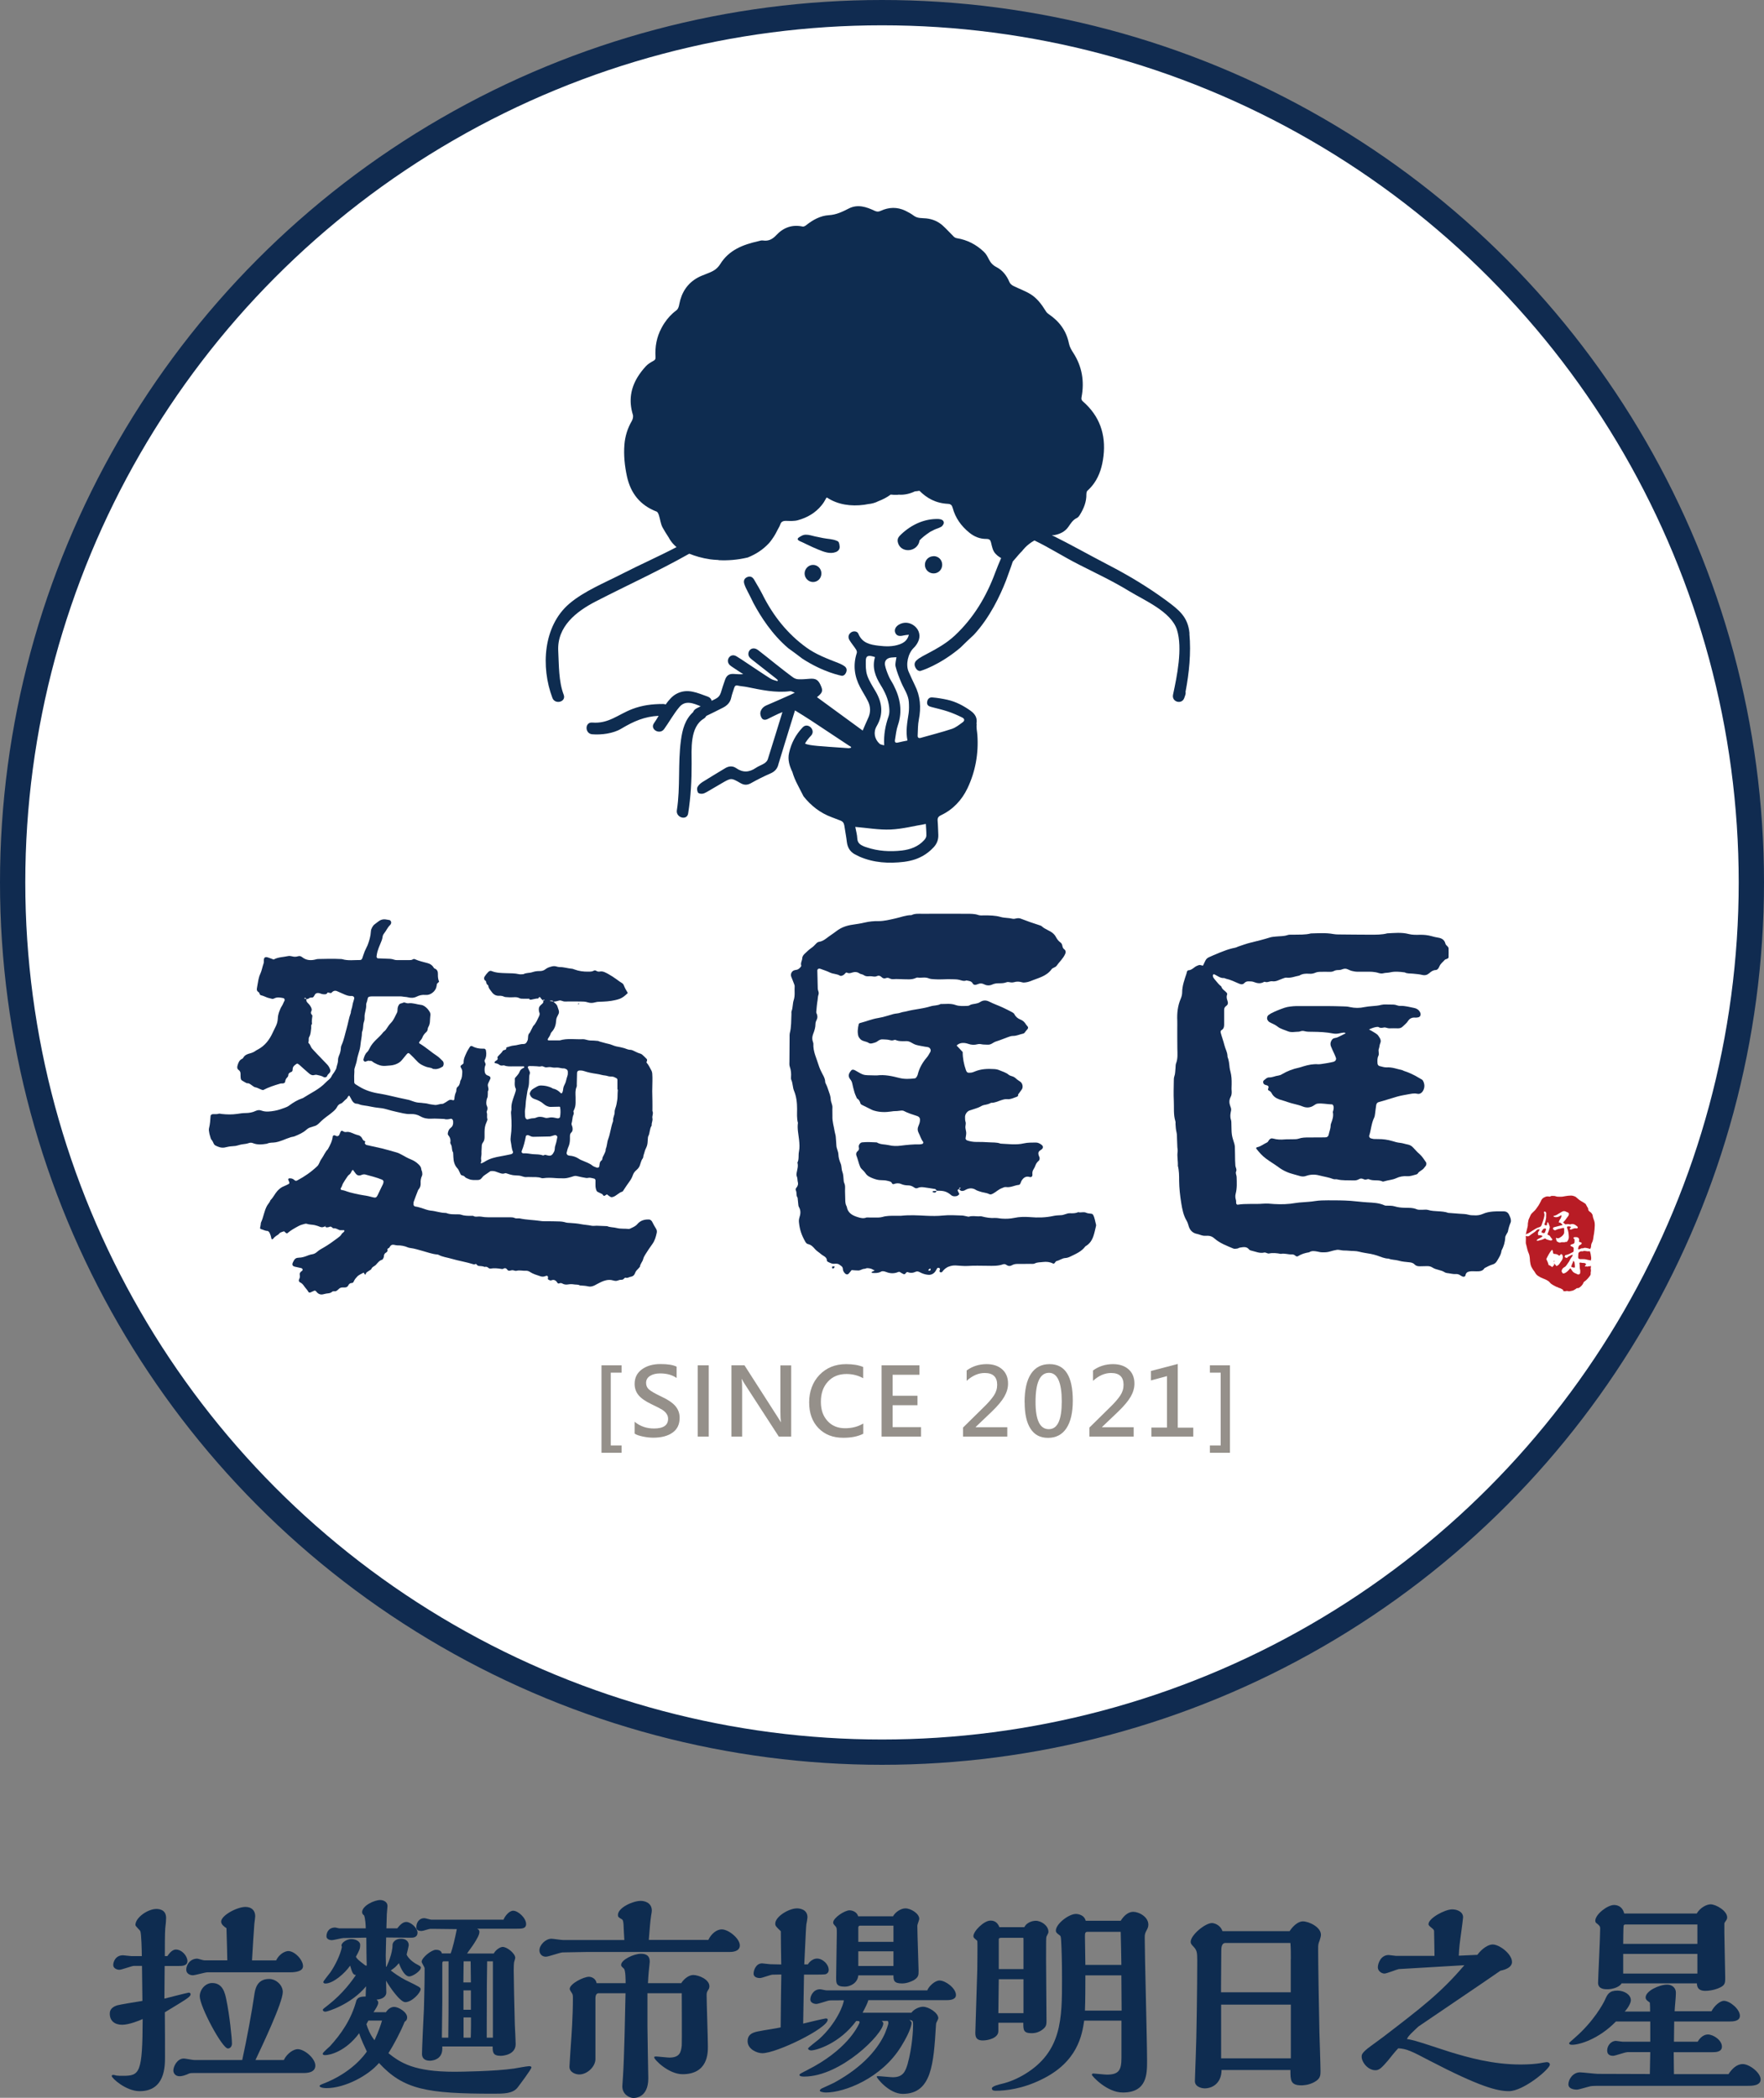 <?xml version="1.0" encoding="UTF-8"?><svg id="_圖層_2" xmlns="http://www.w3.org/2000/svg" viewBox="0 0 209.22 248.7"><rect x="0" y="0" width="209.22" height="248.7" fill="#808080" stroke="none"/><defs><style>.cls-1{fill:#0e2c50;}.cls-2{fill:#95908a;}.cls-3{fill:#132c53;}.cls-3,.cls-4{fill-rule:evenodd;}.cls-4{fill:#b81c25;}.cls-5{fill:#fff;stroke:#102b50;stroke-miterlimit:10;stroke-width:3px;}</style></defs><g id="_圖層_1-2"><g><g><path class="cls-1" d="M19.5,236.94c.1-.03,2.78-.71,2.88-.71,.2,0,.23,.15,.23,.18,0,.3-.35,.51-3.06,2.15,.02,2.02,.02,3.87,.02,5.28,0,1.14,0,4.07-3.01,4.07-1.62,0-3.31-1.54-3.31-1.8,0-.08,.08-.13,.18-.13,.03,0,.33,.05,.38,.08,.23,.03,.48,.03,.76,.03,2,0,2.33-.28,2.35-6.73-.38,.18-1.62,.68-2.43,.68-.88,0-1.47-.46-1.47-1.31,0-.18,0-.71,.86-.99,.25-.08,2.53-.46,3.01-.53l-.05-4.15h-.96c-.25,0-1.44,.46-1.72,.46-.3,0-.73-.18-.73-.56,0-.4,.28-1.16,1.16-1.16,.15,0,.83,.1,.99,.1h1.24c0-.48-.05-2.71-.18-2.96-.05-.13-.58-.58-.58-.73,0-.88,1.47-1.9,2.48-1.9,.2,0,1.16,0,1.16,1.06,0,.33-.03,.63-.1,1.24-.05,.51-.05,2.45-.05,3.29h.3c.13-.18,.51-.78,1.01-.78,.71,0,1.37,.76,1.37,1.37s-.73,.58-1.11,.58h-1.59l-.03,3.87Zm9.23,7.28c.56-2.55,1.16-5.84,1.42-7.64,.1-.71,.28-1.97,1.77-1.97,.83,0,1.62,.73,1.62,1.54,0,1.26-2.48,6.45-3.24,8.07h3.36c.43-.86,1.21-1.29,1.64-1.29,.81,0,2.1,1.09,2.1,1.95s-1.04,.88-1.42,.88h-12.97c-.43,0-.48,0-.86,.18-.15,.05-.48,.2-.86,.2-.48,0-.73-.35-.73-.68,0-.48,.46-1.42,1.24-1.42,.18,0,1.06,.18,1.26,.18h5.66Zm-1.77-11.81c-.03-1.37-.03-1.64-.1-3.82-.23-.15-.63-.43-.63-.78,0-.73,1.87-1.74,2.88-1.74,.71,0,1.16,.4,1.16,1.11,0,.08-.08,.73-.1,.86-.05,.56-.2,3.01-.28,4.37h2.86c.48-.96,1.26-1.11,1.44-1.11,.76,0,1.75,1.04,1.75,1.79,0,.58-.78,.73-1.52,.73h-9.83c-.25,0-1.44,.35-1.72,.35-.35,0-.78-.2-.78-.66,0-.58,.46-1.31,1.31-1.31,.1,0,.68,.2,.83,.2h2.73Zm-1.8,2.68c1.26,0,1.52,1.16,1.69,2,.38,1.82,.66,4.53,.66,5.18,0,.33-.2,.58-.48,.58-.68,0-3.34-4.98-3.34-6.19,0-.78,.66-1.57,1.47-1.57Z"/><path class="cls-1" d="M45.74,238.58c.25-.35,.58-.66,1.01-.66,.51,0,1.54,.61,1.54,1.24,0,.28-.1,.38-.3,.53-.43,1.11-1.31,2.76-1.92,3.72,1.44,1.14,3.03,2.2,7.84,2.2,.66,0,4.8-.05,7.05-.38,.25-.03,1.49-.28,1.79-.28,.08,0,.28,0,.28,.15,0,.2-1.37,2.02-1.64,2.38-.58,.73-1.64,.73-2.86,.73-7.89,0-10.67-.48-13.58-3.64-1.26,1.49-4.04,2.98-6.22,2.98-.53,0-.83-.13-.83-.25,0-.1,.2-.18,.38-.25,3.44-1.31,4.98-3.46,5.23-3.84-.2-.43-.71-1.47-.91-2.17-1.59,2.15-3.46,2.6-4.04,2.6-.2,0-.28-.05-.28-.18s.73-.76,.86-.88c1.29-1.42,2.53-3.14,3.14-5.46,.15-.23,.28-.43,1.09-.43,0-.18,.03-1.04,.05-1.21-1.77,2.15-4.58,3.01-4.83,3.01-.2,0-.3-.13-.3-.2,0-.13,.08-.15,.66-.61,1.75-1.37,2.86-2.93,3.26-3.54-.35,0-.46-.35-.68-1.11-.66,.96-2.05,2.12-2.93,2.12-.08,0-.25-.02-.25-.18,0-.13,.71-.96,.83-1.14,.56-.81,1.19-2.07,1.37-3.01,0-.03-.05-.15-.05-.18,0-.33,.61-.76,1.16-.76,.61,0,1.06,.33,1.06,.66,0,.51-.1,.68-.51,1.44,.13,.25,.3,.4,1.14,1.04h.15c-.03-.48-.05-2.78-.05-3.31l-2.73,.05c-.2,0-1.14,.25-1.37,.25-.18,0-.63-.08-.63-.46s.2-1.04,1.04-1.04c.05,0,.43,.1,.48,.1h3.14c0-.35-.05-1.19-.2-1.54-.15-.1-.23-.23-.23-.38,0-.76,1.44-1.44,2.15-1.44,.35,0,.86,.2,.86,.71,0,.15-.08,.81-.08,.96,0,.25-.05,1.44-.05,1.69h1.29c.18-.23,.58-.76,1.06-.76,.56,0,1.34,.73,1.34,1.26,0,.61-.56,.61-.81,.61l-2.91-.03-.05,2.15,.03,1.29,.05,.05c.13-.28,.73-1.57,.73-2.63,0-.23,.28-.71,1.01-.71,.58,0,.91,.33,.91,.76,0,.1-.23,1.04-.25,1.11,.13,.38,.71,.91,1.21,1.16,.33,.18,.48,.25,.48,.38,0,.43-.99,1.06-1.37,1.06-.51,0-.94-.78-1.24-1.57-.4,.46-.46,.51-.96,.86,.96,.76,1.74,1.14,2,1.26,1.39,.68,1.54,.76,1.54,.96,0,.43-1.04,1.54-1.82,1.54-.61,0-1.87-1.82-2.28-2.55l.03,1.42c0,.35-.33,.78-1.16,.83,.18,.15,.2,.25,.2,.38,0,.28-.33,.76-.56,1.11h1.44Zm-2.05,.96l-.23,.43c.15,.48,.41,1.21,.96,1.9,.51-1.11,.76-1.87,.89-2.33h-1.62Zm8.77,3.14v.2c0,1.42-1.42,1.42-1.47,1.42-.68,0-.94-.35-.94-.81,0-.53,.18-4.5,.23-5.33,0-.05,.08-2.83,.08-4.17v-.66c0-.13-.35-.63-.35-.76,0-.48,1.16-1.42,1.69-1.42,.3,0,.63,.08,.71,.43h1.04c.23-.58,.53-1.85,.73-2.88-.38,0-2.2-.03-2.6-.03h-.56c-.15,0-.83,.25-1.01,.25-.51,0-.63-.2-.63-.46,0-.53,.33-1.06,.94-1.06,.13,0,.71,.18,.83,.18h8.57c.15-.4,.66-1.06,1.14-1.06,.61,0,1.54,.88,1.54,1.57,0,.56-.51,.56-1.09,.56h-4.73c.15,.08,.28,.15,.28,.38,0,.35-.28,.81-.63,1.37-.1,.18-.71,.99-.83,1.19h3.16c.3-.53,.83-.78,1.06-.78,.53,0,1.49,.78,1.49,1.29,0,.08-.05,.2-.1,.4-.08,.18-.08,.86-.08,1.11,0,.91,.08,4.65,.13,6.37,.03,.35,.1,2.3,.1,2.35,0,1.26-1.47,1.39-1.77,1.39-.94,0-.96-.43-.96-1.11h-5.99l.03,.08Zm0-5.36c0,1.19-.05,3.06-.05,4.25h.76c.03-2.15,.03-3.77,.03-5.64v-3.41h-.61c-.13,0-.13,.23-.13,.28v4.53Zm3.39-2.3l-.03-2.5h-.83l-.03,2.5h.88Zm0,3.24v-2.3h-.88v2.3h.88Zm-.88,3.31h.86c0-.25,.03-.51,.03-1.34v-1.06h-.88v2.4Zm3.49,0v-9.05h-.68c-.03,1.95-.05,2.91-.05,7.96v1.09h.73Z"/><path class="cls-1" d="M84.01,229.99c.35-.76,1.01-1.26,1.59-1.26,.81,0,2.15,1.09,2.15,1.9,0,.76-.96,.78-1.21,.78h-16.99l-2.81,.05c-.3,0-1.67,.51-2,.51-.48,0-.76-.35-.76-.76,0-.63,.73-1.37,1.42-1.37,.2,0,1.14,.15,1.37,.15h7.28c-.03-.28-.08-1.59-.1-1.9-.05-.43-.08-.48-.2-.56-.4-.23-.46-.28-.46-.51,0-.86,1.77-1.67,2.71-1.67,.43,0,1.31,.2,1.31,1.16,0,.08-.05,.46-.08,.56-.13,.88-.15,1.39-.28,2.91h7.05Zm-3.21,5.11c.38-.58,.96-.96,1.42-.96,.63,0,1.92,.51,1.92,1.34,0,.2-.08,.35-.13,.4-.2,.33-.2,.38-.2,.71,0,.86,.15,5.06,.15,6.02,0,.78,0,3.29-3.01,3.29-1.64,0-3.36-1.72-3.36-2,0-.1,.1-.1,.28-.1,.15,0,1.29,.13,1.52,.13,1.24,0,1.39-.66,1.47-1.44,.03-.35,0-5.44,0-6.19h-4.07v3.92c0,.99,.1,6.04,.1,6.17,0,2.33-1.59,2.33-1.77,2.33-.4,0-1.31-.38-1.31-1.39,0-.18,.08-1.01,.08-1.19,.15-2.28,.25-7.31,.3-9.84h-3.19c-.3,0-.38,.33-.38,.58v7.23c0,.88-.96,1.82-1.92,1.82-.43,0-1.16-.25-1.16-.91,0-.28,.15-2.28,.18-2.83,.05-.71,.23-3.11,.23-5.36,0-.15,0-.35-.1-.51-.08-.13-.28-.4-.28-.53,0-.61,1.64-1.44,2.28-1.44,.28,0,.81,.18,.91,.76h3.44c0-.35,0-1.52-.2-1.72-.3-.28-.33-.3-.33-.46,0-.58,1.47-1.31,2.35-1.31,1.04,0,1.04,.68,1.04,.99,0,.08-.03,.15-.03,.3-.05,.51-.13,1.09-.18,2.2h3.97Z"/><path class="cls-1" d="M95.81,232.9c.2-.38,.66-.71,1.09-.71,.68,0,1.39,.68,1.39,1.34,0,.25-.13,.46-.43,.53-.3,.05-2.02,.03-2.5,.03l-.1,5.81c.38-.1,2.55-.61,2.68-.61,.2,0,.23,.08,.23,.15,0,1.01-6.04,3.97-7.76,3.97-.63,0-1.74-.48-1.74-1.42s.81-1.09,1.49-1.21c.33-.08,2.05-.33,2.43-.43,.03-3.41,.05-4.65,.08-6.27l-1.04,.02c-.23,0-1.24,.4-1.49,.4-.1,0-.76,0-.76-.53,0-.4,.28-1.21,1.01-1.21,.13,0,.81,.1,.96,.1l1.31,.03c-.02-1.11-.05-3.03-.05-3.94-.58-.56-.66-.63-.66-.91,0-.81,1.59-1.8,2.58-1.8,.3,0,1.24,.1,1.24,1.06,0,.13-.1,.71-.13,.83-.05,.46-.05,.66-.25,4.75h.43Zm14.18,3.03c.2-.48,.91-1.14,1.44-1.14,.71,0,1.95,.91,1.95,1.72,0,.53-.63,.61-1.09,.61h-9.3c-.08,.3-.23,.63-.68,1.49h5.79c.33-.46,.99-.71,1.37-.71,.66,0,1.82,.71,1.82,1.37,0,.05-.1,.28-.2,.46-.05,.08-.08,.2-.08,.38-.28,4.5-.48,8.12-3.94,8.12-1.62,0-3.08-1.87-3.08-2.02,0-.08,.03-.08,.18-.08,.25,0,1.44,.13,1.72,.13,1.21,0,1.49-.68,1.75-1.54,.58-2.07,.66-4.17,.66-4.63,0-.43,0-.61-.46-.61,.23,.1,.28,.28,.28,.35,0,.05-.03,.83-1.24,2.78-2.33,3.79-6.73,5.46-8.92,5.46-.28,0-.73-.08-.73-.23,0-.03,.05-.15,.23-.25,.4-.18,1.06-.48,1.47-.68,3.59-1.95,5.29-4.2,6.04-5.87,.1-.25,.4-1.04,.4-1.21,0-.08-.02-.2-.1-.25h-.71c.13,.08,.2,.18,.2,.3,0,1.24-5.03,6.3-9.38,6.3-.13,0-.56,0-.56-.2,0-.1,.1-.15,.94-.58,4.6-2.33,5.94-5.03,6.19-5.61,0-.2-.05-.2-.4-.2-1.95,2.65-4.7,3.49-5.36,3.49-.13,0-.35-.08-.35-.23,0-.1,1.11-.94,1.31-1.11,2.1-1.9,2.93-4.17,2.93-4.6h-.4c-1.09,0-1.19,0-1.39,.03-.23,.05-1.24,.4-1.47,.4-.25,0-.71-.13-.71-.53,0-.43,.35-1.21,1.16-1.21,.13,0,.63,.13,.76,.13h11.98Zm-4.07-8.75c.25-.48,.91-.94,1.47-.94,.63,0,1.64,.61,1.64,1.24,0,.13-.23,.68-.23,.81,0,.83,.15,4.96,.15,5.33,0,.53,0,.78-.58,1.14-.28,.15-.81,.38-1.39,.38-.99,0-1.01-.4-1.01-.96h-4.17c-.08,.91-.94,1.34-1.59,1.34-1.04,0-1.04-.4-1.04-1.11,0-.76,.08-4.37,.08-5.18,0-.61,0-.68-.15-.86-.23-.25-.28-.3-.28-.46,0-.53,1.34-1.44,1.95-1.44,.15,0,.83,.08,1.01,.71h4.15Zm.05,3.03v-1.92h-3.97c-.1,0-.2,.08-.2,.2v1.72h4.17Zm0,2.86v-1.74h-4.17v1.74h4.17Z"/><path class="cls-1" d="M121.49,228.47c.35-.68,1.16-.76,1.34-.76,.68,0,1.52,.58,1.52,1.31,0,.13-.03,.15-.23,.56-.05,.13-.05,.38-.05,2.76,0,.18,.05,6.04,.05,7.18,0,.4,0,.66-.3,.94-.18,.18-.68,.58-1.44,.58-1.01,0-1.01-.38-1.01-1.24h-2.96v.99c0,.83-1.21,1.11-1.85,1.11-.88,0-.88-.58-.88-.94,0-.1,.2-6.42,.23-7.41,0-.53,.05-3.14,0-3.46-.03-.03-.23-.2-.28-.25-.1-.08-.18-.18-.18-.3,0-.61,1.26-1.85,2.02-1.85,.18,0,.78,0,1.06,.78h2.96Zm11.43-.76c.48-.76,1.01-1.06,1.49-1.06,.66,0,1.79,.58,1.79,1.52,0,.28-.1,.46-.15,.56-.25,.48-.28,.53-.28,1.01,0,2.07,.28,12.26,.28,14.56,0,1.57,0,3.77-2.88,3.77-1.9,0-3.67-1.97-3.67-2.1,0-.08,.08-.15,.13-.15,.23,0,1.39,.13,1.64,.13,1.42,0,1.74-.51,1.74-2v-4.4h-4.42c-.25,1.64-.73,4.91-5.11,7-2.22,1.09-4.2,1.31-5.36,1.31-.18,0-.48,0-.48-.28,0-.25,.83-.46,1.14-.53,.99-.23,1.9-.63,2.78-1.16,4.4-2.68,4.4-6.6,4.4-11.28,0-2.15-.05-3.49-.1-4.45-.03-.61-.05-.66-.25-.78-.35-.25-.38-.35-.38-.51,0-.78,1.52-1.97,2.38-1.97,.02,0,.96,0,1.16,.81h4.15Zm-11.53,10.95v-4.02h-2.93l-.05,4.02h2.98Zm0-5.21v-3.49c0-.1,0-.18-.02-.23h-2.63c-.1,0-.28,.03-.28,.15v3.56h2.93Zm11.61-.51c-.03-1.85-.03-1.97-.08-3.92h-3.94c-.3,0-.3,.23-.3,.56,0,.08,.05,3.06,.05,3.36h4.27Zm.03,5.41l-.03-4.17h-4.27v.51c0,.78,0,2.4-.05,3.67h4.35Z"/><path class="cls-1" d="M144.88,245.41c0,1.42-.94,2.17-2.02,2.17-.15,0-1.14-.1-1.14-.86,0-.43,.1-2.55,.1-2.86,.1-2.17,.18-8.6,.18-11.43,0-1.01-.05-1.24-.48-1.69-.25-.25-.3-.38-.3-.53,0-.81,1.72-2.23,2.53-2.23,.18,0,.96,.15,1.24,.96h7.96c.56-.83,1.16-1.16,1.57-1.16,.73,0,2.15,.68,2.15,1.59,0,.15-.05,.35-.15,.66-.18,.46-.18,.53-.18,1.09,0,1.64,.08,6.52,.15,9.81,.02,.73,.13,3.92,.13,4.58,0,.51,0,.91-.71,1.31-.71,.4-1.42,.4-1.57,.4-1.29,0-1.29-.63-1.29-1.82h-8.17Zm8.22-13.15c0-.76,0-1.21-.05-1.92h-7.69c-.51,0-.51,.61-.51,1.04,0,.66-.03,3.56-.03,4.15v.66h8.27v-3.92Zm0,5.39h-8.27v6.37h8.27v-6.37Z"/><path class="cls-1" d="M175.21,231.76c.58-.78,1.32-1.24,1.82-1.24,.83,0,2.3,1.14,2.3,2.07,0,.15,0,.76-1.37,1.04-1.47,1.04-9.61,6.52-9.73,6.62-.48,.46-1.34,1.21-1.34,1.49,.33,.03,.73,.15,.94,.2,.61,.15,3.54,1.14,4.2,1.34,2.02,.61,4.98,1.47,8.32,1.47,1.06,0,1.85-.08,2.28-.15,.13-.03,.71-.13,.81-.13,.15,0,.38,.05,.38,.3,0,.51-3.13,3.14-4.85,3.14-1.42,0-3.54-.56-9.46-3.64-2.07-1.09-2.68-1.39-3.67-1.44-.2,.18-1.04,1.21-1.21,1.44-.71,.81-1.01,1.16-1.49,1.16-.89,0-1.64-.94-1.64-1.62,0-.18,0-.38,.68-.94,.51-.4,1.39-1.01,1.92-1.42,4.42-3.39,6.78-5.18,9.58-8.47-2.3,.13-5.54,.33-7.79,.46-.25,.05-1.42,.53-1.69,.53-.33,0-.78-.3-.78-.73,0-.48,.35-1.47,1.29-1.47,.13,0,.71,.1,.83,.1h4.6c-.03-1.49-.03-2.4-.05-2.96-.03-.13-.08-.18-.2-.28-.35-.3-.46-.35-.46-.53,0-.68,1.92-1.74,2.81-1.74,.61,0,1.29,.3,1.29,.94,0,.08-.15,1.31-.18,1.47-.23,1.67-.28,2.05-.33,3.08l2.2-.1Z"/><path class="cls-1" d="M193,243.29c-.28,0-1.42,.43-1.67,.43-.43,0-.71-.18-.71-.63,0-.58,.46-1.14,1.04-1.14,.13,0,.68,.1,.81,.1h3.26v-2.4h-4.07c-2.07,2.12-4.35,2.76-5.18,2.76-.15,0-.35,0-.38-.2,.05-.08,.43-.4,.66-.61,2.28-1.97,3.41-4.1,3.59-4.5,.3-.68,.51-1.11,1.49-1.11,.81,0,1.59,.48,1.59,1.14,0,.38-.43,1.04-.73,1.34h3.01c0-.38,0-.71-.03-1.06-.03-.03-.18-.13-.2-.15-.1-.08-.3-.2-.3-.46,0-.78,1.64-1.52,2.55-1.52,.56,0,1.04,.35,1.04,.96s-.13,1.59-.15,2.2h4.37c.35-.68,1.04-1.24,1.47-1.24,.71,0,1.9,.99,1.9,1.77,0,.68-.86,.68-1.29,.68h-6.5c0,.38-.03,2.05-.03,2.4h2.81c.48-.83,1.09-.86,1.21-.86,.66,0,1.67,.68,1.67,1.44,0,.66-.78,.66-1.14,.66h-4.58l.03,2.6h6.47c.4-.61,.96-1.19,1.69-1.19,.78,0,2.12,1.01,2.12,1.82,0,.76-1.06,.76-1.54,.76h-17.67c-.28,0-.73,0-.99,.05-.25,.05-1.37,.4-1.59,.4-.15,0-1.01-.02-1.01-.63s.56-1.42,1.37-1.42c.33,0,1.82,.18,2.12,.18,.96,0,5.28,.02,6.17,.02,0-.4,.05-2.22,.05-2.6h-2.73Zm-.68-8.14c-.3,.48-1.16,.68-1.67,.68-.3,0-1.11,0-1.11-.76,0-.53,.25-5.44,.25-6.47,0-.23-.1-.33-.38-.56-.1-.05-.2-.15-.2-.33,0-.76,1.44-1.87,2.22-1.87,.15,0,.96,0,1.21,1.01h8.6c.43-.73,1.21-1.09,1.64-1.09,.66,0,1.97,.78,1.97,1.54,0,.13-.02,.23-.13,.38-.03,.05-.2,.28-.2,.33v1.14c0,.83,.1,4.53,.1,5.28,0,.71,0,.96-.88,1.31-.51,.2-1.11,.28-1.47,.28-.96,0-.99-.58-1.01-.89h-8.95Zm9-7h-8.5c-.13,0-.23,.03-.25,.15-.03,.02-.05,2-.05,2.15h8.8v-2.3Zm0,3.49h-8.8v2.33h8.8v-2.33Z"/></g><g><circle class="cls-5" cx="104.61" cy="104.61" r="103.11"/><g><g><g><path class="cls-3" d="M142.64,114.5s.05-.05,.07-.08c.41-.84,.27-.78,1.2-1.17,.85-.36,1.69-.73,2.6-.9,.11-.02,.21-.08,.31-.12,.49-.16,.97-.35,1.48-.47,.79-.19,1.58-.39,2.35-.63,.21-.06,.44-.08,.66-.1,.48-.05,.96-.02,1.42-.18,.2-.07,.44-.03,.66-.04,.7-.02,1.41,.03,2.09-.15,.89-.02,1.77-.09,2.65,.07,.18,.03,.37,.05,.55,.05,1.3,.01,2.59,.03,3.88,.03,.66,0,1.33,.01,1.98-.16,.85-.04,1.69-.14,2.54,.08,.42,.11,.88,.1,1.32,.09,.49-.01,.96,.04,1.42,.17,.25,.07,.5,.13,.76,.17,.44,.07,.75,.27,.86,.73,.03,.13,.18,.22,.27,.33,.04,.06,.1,.13,.1,.19,.01,.37,.01,.73,0,1.1,0,.05-.09,.11-.15,.15-.1,.05-.24,.06-.3,.13-.21,.25-.5,.44-.63,.76-.03,.07-.06,.13-.1,.2-.08,.13-.2,.25-.35,.25-.32,.01-.54,.18-.77,.38-.23,.2-.5,.28-.82,.2-.36-.09-.73-.11-1.1-.15-.33-.04-.67,.02-.98-.15-.59-.08-1.18-.14-1.76,0-.25,.06-.51,.03-.76,.1-.17,.05-.38,.03-.55-.02-.5-.17-1.02-.17-1.53-.16-.33,0-.67,0-1,0-.22,0-.44-.04-.65-.09-.18-.04-.35-.13-.52-.2-.18-.08-.36-.09-.54-.03-.17,.07-.35,.12-.54,.12-.19,0-.37,.02-.54,.11-.17,.09-.35,.11-.54,.1-.37,0-.74-.01-1.11,0-.18,0-.38,.03-.54,.1-.25,.11-.49,.15-.75,.13-.41-.03-.81-.01-1.18,.22-.51,.09-.99,.31-1.52,.24-.13-.02-.28,.06-.42,.1-.17,.06-.35,.13-.51,.2-.24,.11-.5,.17-.76,.13-.29-.04-.56,.19-.85,.07-.03-.01-.08,0-.11,0-.43,.26-.84,.17-1.27,0-.17-.06-.36-.05-.54-.06-.19-.01-.38,.04-.51,.18-.21,.23-.42,.19-.68,.08-.5-.22-1-.46-1.55-.58-.07-.02-.14-.07-.21-.07-.44,.03-.76-.26-1.12-.43-.08-.04-.14-.03-.18,.06-.01,.03-.03,.07-.02,.1,.01,.07,.03,.15,.06,.21,.08,.12,.17,.24,.27,.35,.21,.26,.42,.51,.68,.72,.08,.31,.36,.45,.56,.66,.08,.07,.17,.18,.12,.29-.1,.26-.04,.5,.05,.75,.08,.23,.07,.44-.15,.59-.16,.11-.25,.26-.25,.46,0,.59,0,1.18,0,1.77,0,.28-.06,.5-.32,.65-.1,.06-.12,.18-.09,.29,.13,.5,.32,.98,.44,1.48,.11,.46,.38,.88,.37,1.38,.17,.42,.2,.86,.25,1.3,.02,.15,.05,.29,.09,.43,.14,.51,.16,1.02,.15,1.54,0,.26-.03,.52,0,.77,.02,.27,0,.52-.13,.75-.19,.36-.16,.72-.03,1.07,.07,.18,.13,.34,.09,.53-.08,.36-.14,.72-.01,1.09,.06,.17,.04,.37,.05,.55,.02,.41,0,.82,.06,1.22,.05,.36,.19,.71,.29,1.07,.03,.11,.05,.21,.06,.32,.02,.55,.02,1.11,.03,1.66,0,.19,.03,.37,.03,.55,0,.26,.21,.49,.09,.75-.1,.23,.06,.43,.06,.65,.02,.66,.06,1.33-.11,1.98-.07,.26-.05,.51,.03,.76,.04,.13,0,.29,.04,.43,.01,.05,.11,.13,.16,.12,.99-.16,1.99-.04,2.99-.12,.44-.04,.89,0,1.33,.04,.85,.05,1.7,.03,2.54-.12,.29-.05,.59-.07,.88-.09,.48-.04,.95-.06,1.43-.14,.51-.08,1.03-.09,1.55-.09,.89,0,1.77,0,2.66,.06,.66,.05,1.32,.14,1.99,.18,.7,.04,1.41,.06,2.06,.36,.03,.02,.07,.02,.11,.03,.37,.02,.75-.02,1.1,.09,.36,.11,.72,.15,1.09,.16,.51,.02,1.03-.03,1.53,.19,.19,.08,.44,.04,.66,.05,.22,0,.46-.04,.66,.02,.79,.24,1.63,.07,2.41,.35,.44,.03,.88,.07,1.33,.1,.37,.03,.74,.02,1.1,.13,.21,.06,.44,.05,.66,.06,.33,.02,.66-.02,.98-.16,.8-.36,1.65-.31,2.5-.31,.35,0,.55,.18,.67,.48,.06,.14,.13,.27,.16,.41,.03,.14,.04,.31-.01,.43-.15,.34-.25,.69-.32,1.06-.02,.1-.1,.19-.15,.29-.06,.13-.16,.27-.17,.4-.02,.57-.18,1.09-.44,1.58-.05,.46-.3,.83-.52,1.2-.11,.19-.26,.36-.49,.43-.18,.05-.35,.12-.52,.2-.17,.08-.33,.17-.49,.25-.22,.38-.6,.38-.97,.38-.26,0-.51-.03-.77,.01-.29,.04-.46,.16-.52,.47-.03,.15-.22,.2-.36,.13-.07-.03-.13-.06-.19-.1-.18-.13-.36-.21-.61-.19-.29,.02-.58-.06-.87-.1-.07,0-.15-.02-.22-.03-.07-.02-.15-.04-.21-.08-.44-.29-.99-.27-1.43-.55-.2-.13-.4-.18-.63-.18-.29,0-.59,.02-.89,.02-.22,0-.44-.03-.61-.21-.16-.17-.37-.24-.6-.26-.44-.05-.88-.07-1.31-.2-.38-.11-.81-.08-1.19-.24-.49,0-.92-.22-1.38-.37-.49-.16-1-.24-1.51-.32-.4-.06-.78-.21-1.2-.21-.4,0-.81-.07-1.22-.06-.3,0-.58-.13-.87-.07-.25,.05-.51,.1-.75,.18-.33,.11-.66,.11-.99,.1-.18,0-.36-.06-.54-.09-.33-.06-.66-.11-.96,.09-.48,.08-.93,.21-1.34,.47-.09,.06-.21,.01-.3-.07-.11-.1-.26-.16-.41-.15-.44,.03-.87-.16-1.31-.06-.47-.09-.95-.15-1.43-.04-.06,.01-.14-.03-.21-.05-.11-.03-.22-.1-.32-.07-.54,.13-1.01-.11-1.51-.22-.1-.02-.23-.06-.29-.14-.31-.4-.72-.28-1.11-.22-.11,.02-.2,.1-.31,.11-.14,.02-.31,.05-.44,0-.78-.33-1.59-.62-2.24-1.19-.23-.21-.49-.33-.8-.33-.18,0-.37,.02-.55-.01-.25-.04-.48-.16-.74-.21-.46-.09-.79-.38-.95-.84-.08-.24-.14-.51-.27-.72-.39-.65-.52-1.37-.64-2.1-.14-.88-.24-1.75-.25-2.65,0-.59,0-1.18-.15-1.76,.03-.55-.11-1.1-.03-1.66,.03-.18-.02-.37-.03-.55-.02-.33-.02-.67-.04-1-.01-.26,0-.52-.06-.77-.08-.33-.1-.66-.12-.99,0-.11,.02-.23-.02-.33-.24-.79-.14-1.62-.18-2.42-.04-.77-.01-1.55,0-2.33,0-.18,0-.38,.06-.55,.12-.32,.1-.66,.14-.98,.02-.18,0-.38,.06-.55,.23-.57,.17-1.17,.16-1.75-.02-.81,0-1.63-.01-2.44,0-.29,.01-.59,0-.89-.04-.89,.05-1.76,.41-2.6,.1-.23,.17-.5,.17-.75,0-.79,.28-1.52,.52-2.25,.02-.07,.02-.15,.05-.21,.03-.06,.09-.16,.14-.16,.45,0,.7-.4,1.07-.54,.26-.1,.25-.13,.63-.02Z"/><path class="cls-3" d="M159.61,122.5c-.08-.04-.14-.09-.2-.09-.18,.02-.36,.05-.54,.09-.26,.06-.51,.07-.77,.02-.8-.16-1.61-.19-2.42-.2-.33,0-.67,.01-.99-.08-.15-.04-.29-.03-.44,.02-.07,.02-.14,.05-.22,.05-.44,0-.87,.13-1.31-.06-.4-.17-.84-.26-1.2-.55-.28-.23-.64-.35-.96-.53-.09-.05-.17-.15-.22-.24-.11-.19-.05-.48,.12-.6,.09-.06,.18-.13,.27-.18,.52-.27,1.07-.49,1.63-.68,.21-.07,.43-.11,.65-.14,.26-.03,.52-.06,.77-.06,1.18,0,2.37,0,3.55,0,.67,0,1.33,.02,2,.04,.26,0,.52,.02,.77,.08,.59,.13,1.17,.13,1.75,0,.29-.06,.58-.08,.88-.11,.37-.03,.73-.05,1.09-.15,.35-.09,.73-.03,1.1-.04,.26,0,.51-.01,.76,.09,.13,.05,.29,.08,.43,.07,.56-.02,1.1,.15,1.64,.25,.3,.06,.54,.23,.68,.51,.14,.27,.03,.56-.24,.6-.11,.02-.22,.04-.33,.03-.37-.04-.67,.1-.86,.4-.16,.26-.4,.43-.61,.64-.17,.17-.36,.24-.6,.23-.33,0-.67-.02-1,0-.23,.01-.44-.14-.64-.1-.22,.04-.43,.09-.63-.04-.03-.02-.07-.03-.11-.03-.24,0-.58,.09-1.04,.3,.27,.15,.52,.29,.77,.45,.12,.08,.25,.17,.33,.29,.18,.27,.4,.53,.23,.91-.09,.2-.08,.44-.16,.64-.11,.28,.08,.56-.06,.85-.13,.26-.12,.57-.1,.87,0,.15,.1,.3,.23,.33,.29,.06,.58,.18,.87,.16,.65-.04,1.23,.2,1.84,.33,.07,.02,.13,.07,.2,.09,.51,.15,1.3,.52,1.77,.82,.12,.08,.26,.14,.38,.22,.06,.04,.1,.11,.13,.17,.17,.35,.19,.71,.02,1.07-.13,.29-.41,.5-.7,.43-.34-.08-.65-.02-.98,.04-.47,.09-.95,.16-1.41,.29-.74,.21-1.47,.46-2.22,.66-.15,.04-.25,.17-.28,.32-.06,.33-.08,.66-.13,.99-.03,.18-.04,.38-.12,.54-.33,.67-.36,1.42-.58,2.12-.04,.14,.07,.3,.21,.33,.11,.02,.22,.06,.32,.07,.18,.01,.37,.01,.55,.01,.56,0,1.1,.07,1.64,.23,.32,.1,.63,.19,.97,.22,.29,.03,.57,.14,.86,.19,.26,.05,.48,.17,.66,.37,.25,.27,.5,.55,.78,.79,.31,.27,.51,.63,.75,.96,.06,.09,.04,.32-.04,.42-.07,.09-.15,.17-.21,.26-.2,.27-.57,.35-.74,.65-.03,.05-.12,.09-.19,.11-.36,.09-.7,.23-1.08,.2-.44-.03-.87,.04-1.29,.24-.43,.2-.93,.22-1.39,.36-.07,.02-.16,.05-.21,.03-.52-.25-1.11-.03-1.63-.27-.06-.03-.15-.01-.22,.01-.15,.05-.28,.05-.42-.02-.17-.08-.35-.11-.53,0-.2,.12-.41,.16-.64,.15-.66-.03-1.32,.04-1.98-.13-.13-.03-.28,.03-.43-.03-.55-.21-1.14-.29-1.71-.44-.5-.13-1.03-.11-1.53,.07-.22,.08-.43,.08-.65,.03-.25-.06-.5-.15-.75-.21-.68-.17-1.31-.44-1.89-.88-.47-.35-.99-.64-1.46-1-.45-.33-.81-.74-1.15-1.18-.02-.02-.01-.08,0-.1,.02-.03,.06-.06,.09-.06,.45-.09,.79-.39,1.19-.57,.12-.05,.17-.23,.27-.33,.1-.1,.23-.19,.39-.14,.04,.01,.07,.01,.11,.02,.43,.12,.87,.13,1.32,.09,.33-.03,.67,0,1-.02,.22,0,.45,0,.66-.07,.4-.14,.8-.14,1.2-.14,.63,0,1.26,0,1.88-.01,.25,0,.42-.06,.48-.33,.07-.36,.23-.7,.23-1.08,0-.11,.04-.22,.08-.32,.16-.42,.28-.83,.18-1.28,.08-.25,.15-.5,.06-.75-.02-.06-.09-.15-.14-.15-.58-.01-1.16-.16-1.75-.09-.14,.02-.27,.11-.39,.19-.43,.31-.92,.33-1.37,.14-.59-.24-1.21-.31-1.8-.53-.31-.12-.63-.19-.95-.3-.39-.14-.73-.36-.92-.75-.07-.13-.18-.23-.32-.3-.2-.09-.07-.23-.05-.36,.02-.12-.03-.21-.16-.25-.14-.05-.29-.06-.4-.18-.09-.09-.11-.32-.01-.4,.2-.16,.39-.38,.66-.37,.38,.01,.71-.18,1.08-.22,.14-.02,.29-.07,.41-.15,.64-.38,1.32-.64,2.05-.79,.18-.04,.35-.11,.53-.16,.57-.17,1.14-.29,1.74-.24,.25,.02,1.58-.22,1.84-.3,.03-.01,.06-.04,.1-.05,.12-.05,.21-.26,.17-.37-.05-.14-.1-.28-.16-.41-.15-.34-.32-.67-.45-1.01-.08-.21-.06-.44,.05-.64,.07-.13,.16-.25,.31-.3,.14-.05,.29-.05,.42-.11,.3-.13,.59-.29,.9-.44Z"/></g><path class="cls-3" d="M98.99,150.15c-.02,.06-.03,.13-.07,.17-.04,.04-.11,.06-.17,.07-.01,0-.04-.05-.05-.09-.03-.09,0-.16,.09-.17,.06-.01,.13,.01,.2,.02Z"/><g><path class="cls-3" d="M103.71,150.61c-.17-.09-.29-.17-.43-.21-.14-.04-.29-.06-.43-.06-.11,0-.21,.08-.32,.08-.26,0-.47,.2-.73,.2-.25,0-.51-.03-.79-.05-.11,.13-.22,.28-.34,.41-.13,.15-.32,.13-.47-.04-.13-.14-.22-.29-.23-.49,0-.15-.07-.28-.2-.37-.15-.1-.28-.24-.48-.26-.11,0-.22-.02-.33,0-.28,.03-.5-.1-.73-.21-.06-.03-.15-.09-.15-.14,0-.47-.43-.56-.7-.79-.22-.2-.49-.35-.68-.56-.25-.28-.47-.55-.87-.63-.14-.03-.25-.16-.32-.29-.45-.79-.66-1.42-.75-2.3-.02-.18,0-.37,.05-.54,.15-.44,.19-.86-.06-1.28-.04-.06-.05-.14-.06-.21-.03-.29-.06-.59-.09-.88-.2-.25-.07-.58-.2-.85-.05-.11-.04-.22,.04-.31,.18-.21,.26-.44,.18-.72-.05-.21-.02-.43-.11-.64-.06-.12-.05-.29-.02-.44,.07-.4,.21-.79,.09-1.2,.21-.41,.09-.87,.18-1.3,.1-.48,.06-.95,.01-1.43-.07-.66-.23-1.31-.13-1.98-.15-.54-.1-1.1-.1-1.65,0-.74-.08-1.48-.37-2.17-.17-.42-.13-.88-.32-1.29-.04-.09-.04-.22-.03-.33,.03-.41,0-.8-.14-1.2-.08-.2-.05-.44-.05-.66,0-.96,.01-1.92,.02-2.88,0-.15-.01-.3,.02-.44,.2-.76,.16-1.54,.2-2.31,0-.11-.02-.23,.02-.33,.16-.42,.11-.88,.25-1.3,.18-.55,.07-1.1,.11-1.65,0-.1-.05-.21-.09-.32-.1-.28-.22-.55-.32-.82-.1-.29,.05-.62,.33-.73,.1-.04,.21-.05,.32-.07,.19-.04,.33-.17,.45-.31,.05-.05,.11-.14,.09-.2-.1-.31,.11-.57,.12-.86,.01-.24,.16-.41,.32-.56,.24-.23,.48-.46,.75-.65,.22-.15,.4-.33,.57-.52,.1-.11,.22-.2,.37-.22,.46-.07,.8-.37,1.15-.63,.3-.22,.61-.41,.9-.64,.57-.44,1.21-.66,1.93-.76,.47-.07,.95-.14,1.41-.25,.55-.13,1.09-.18,1.65-.17,.67,0,1.32-.17,1.96-.31,.65-.14,1.27-.4,1.94-.4,.42-.21,.87-.16,1.31-.16,1.78-.01,3.55-.01,5.33,0,.44,0,.88,0,1.31,.15,.2,.07,.44,.04,.66,.04,.67,0,1.32,0,1.98,.19,.46,.13,.95,.09,1.42,.21,.13,.03,.29-.01,.43-.04,.19-.04,.37-.04,.54,.03,.72,.28,1.45,.54,2.19,.77,.1,.03,.22,.07,.3,.14,.38,.36,.92,.48,1.31,.82,.14,.12,.27,.27,.35,.43,.14,.26,.31,.5,.56,.67,.12,.09,.18,.23,.21,.38,.03,.15,.07,.3,.19,.39,.28,.2,.23,.44,.1,.68-.25,.5-.67,.87-.99,1.33-.06,.08-.18,.13-.27,.18-.09,.06-.22,.09-.28,.17-.62,.89-1.64,1.07-2.54,1.45-.17,.07-.35,.11-.53,.14-.14,.02-.3,.04-.43,0-.33-.1-.66-.12-.98-.02-.19,.05-.36,.04-.54,0-.1-.03-.23-.03-.32,0-.32,.13-.65,.13-.98,.13-.26,0-.51,.04-.75,.15-.31,.14-.66,.13-.96-.03-.25-.13-.49-.13-.74-.02-.07,.03-.14,.05-.21,.07-.16,.04-.32,0-.39-.13-.16-.33-.48-.31-.76-.38-.3,.13-.56,0-.85-.07-.28-.07-.59-.06-.88-.07-.7-.03-1.4,.06-2.1,0-.22-.02-.44-.02-.65-.11-.43-.18-.88-.02-1.31-.09-.07-.01-.15,.02-.21,.05-.49,.23-1.02,.15-1.52,.15-.37,0-.74-.05-1.1-.01-.19,.02-.36-.02-.53-.11-.14-.07-.29-.06-.43,0-.2,.07-.36-.01-.5-.15-.15-.15-.34-.19-.51-.11-.3,.15-.58,0-.86,.02-.27,.02-.49,.04-.72-.13-.14-.1-.36-.1-.51-.2-.27-.19-.56-.2-.84-.11-.22,.07-.42,.14-.64,.02-.07-.04-.13,0-.19,.06-.08,.08-.15,.17-.24,.22-.13,.07-.28,.15-.42,.07-.36-.22-.79-.18-1.16-.36-.36-.18-.75-.3-1.13-.44-.21-.08-.39,.01-.38,.22,.01,.7,.03,1.4,.05,2.1,0,.25,.19,.47,.08,.75-.07,.2-.07,.43-.1,.64-.08,.47-.12,.95-.16,1.43,0,.07,.04,.14,.07,.21,.08,.22,.1,.43,0,.64-.08,.17-.16,.34-.16,.53,0,.42-.12,.8-.27,1.18-.13,.33-.15,.64-.03,.97,.03,.07,.05,.14,.05,.21-.05,.92,.38,1.72,.63,2.56,.11,.35,.27,.69,.44,1.01,.16,.29,.32,.58,.33,.93,0,.1,.06,.21,.11,.31,.16,.3,.23,.62,.35,.93,.1,.28,.19,.56,.2,.86,.02,.34,.22,.63,.2,.97-.02,.33,.01,.67,0,1-.03,.64,.18,1.24,.27,1.86,.03,.18,.1,.36,.12,.54,.04,.37,.05,.74,.08,1.1,.02,.37,.23,.69,.24,1.07,.01,.36,.13,.73,.27,1.07,.13,.32,.08,.66,.2,.97,.12,.32,.12,.65,.15,.98,0,.11,.02,.23,.06,.32,.1,.21,.12,.41,.11,.64-.02,.44,.02,.89,.02,1.33,0,.3,.02,.59,.18,.86,.11,.73,.65,1.04,1.27,1.23,.34,.11,.71,.21,1.08,.05,.33,0,.66,.02,1,.01,.3,0,.6,.01,.88-.07,.51-.15,1.02-.14,1.54-.14,.22,0,.45,.01,.67,0,1-.11,1.99-.05,2.99,0,.66,.03,1.33,.04,2-.03,.74-.08,1.48-.02,2.22,0,.18,0,.36,.06,.54,.09,.11,.02,.23,.07,.32,.04,.37-.11,.73-.04,1.09-.03,.14,0,.28-.03,.43,.01,.5,.13,1,.21,1.53,.18,.29-.02,.58,.07,.88,.08,.48,.03,.95,.01,1.43-.09,.61-.13,1.25-.14,1.88-.09,.92,.08,1.84,.06,2.76-.14,.29-.06,.59-.08,.88-.09,.38,0,.69-.24,1.08-.23,.33,.01,.67,.02,.98-.13,.31,.1,.64-.08,.97,.08,.19,.09,.43,.07,.65,.12,.06,.01,.13,.08,.16,.14,.19,.36,.23,.77,.34,1.16,0,.03,0,.07,0,.11-.1,.39-.17,.79-.3,1.18-.16,.5-.43,.94-.9,1.22-.03,.02-.07,.04-.09,.07-.44,.59-1.09,.86-1.73,1.17-.2,.1-.41,.18-.63,.19-.38,.02-.68,.28-1.04,.36-.09,.02-.15,.15-.22,.23-.05,.06-.13,.1-.2,.06-.37-.19-.77-.23-1.18-.18-.33,.05-.66,.01-.97,.17-.15,.08-.36,.05-.55,.05-.52,0-1.04,.02-1.55,.01-.23,0-.44,.05-.63,.16-.21,.12-.42,.11-.62-.03-.12-.09-.26-.14-.41-.09-.61,.22-1.24,.19-1.87,.18-.78,0-1.55-.04-2.33,.02-.48,.03-.96-.04-1.44-.06-.26-.01-.51,.03-.76,.12-.37,.12-.63,.36-.85,.66-.03,.04-.13,.04-.19,.03-.08-.01-.12-.09-.11-.17,.01-.07,.05-.14,.06-.21,.01-.08-.14-.18-.23-.15-.03,.01-.08,.02-.1,.04-.06,.09-.11,.18-.16,.28-.19,.35-.53,.54-.9,.51-.37-.03-.72-.15-1.05-.33-.14-.07-.29-.1-.43-.04-.32,.15-.63,.18-.96,.05-.1-.04-.2,.06-.26,.16-.07,.1-.18,.11-.29,.05-.13-.07-.26-.14-.38-.22-.07-.04-.13-.03-.21,0-.47,.2-.94,.18-1.4,0-.22-.08-.45-.15-.64-.04-.32,.18-.64,.16-.97,.15-.09,0-.15-.04-.13-.09,0-.03,.05-.05,.08-.07,.1-.05,.19-.09,.33-.15Zm6.39-.02s.06,.06,.09,.06c.14,0,.19-.05,.19-.19,0-.03-.06-.08-.06-.08-.06,.03-.12,.07-.17,.12-.02,.02-.03,.06-.05,.09Z"/><path class="cls-3" d="M113.78,140.96c-.18,.06-.22,.1-.19,.19,.02,.07,.06,.13,.09,.2,.05,.09,.15,.19,.04,.29-.08,.07-.18,.15-.27,.16-.22,.04-.44,.05-.63-.11-.42-.36-.78-.5-1.28-.52-.15,0-.29,0-.44-.01l.02,.03c-.07-.08-.13-.22-.21-.23-.44-.06-.87-.15-1.31-.2-.26-.03-.52-.04-.76,.08-.15,.07-.29,.03-.41-.06-.22-.16-.45-.25-.71-.25-.3,0-.58-.05-.86-.17-.28-.12-.58-.09-.87,.02-.05,.02-.16-.02-.18-.07-.1-.25-.35-.27-.55-.32-.24-.07-.51-.07-.76-.08-.34,0-.64-.09-.96-.21-.36-.14-.68-.29-.89-.61-.13-.19-.28-.34-.44-.49-.08-.07-.15-.17-.19-.27-.19-.44-.27-.91-.45-1.35-.06-.16-.02-.37,.14-.5,.16-.12,.21-.26,.15-.48-.06-.25,.17-.55,.39-.57,.55-.06,1.11-.03,1.66,0,.04,0,.08,0,.11,.02,.43,.26,.93,.2,1.39,.31,.48,.12,.96,.12,1.43,.06,.73-.09,1.47-.17,2.21-.15,.11,0,.22-.03,.33-.05,.1-.02,.17-.17,.1-.26-.25-.33-.35-.73-.54-1.09-.12-.24-.13-.5-.02-.75,.09-.2,.17-.41,.19-.63,.03-.28-.02-.48-.35-.59-.52-.17-1.06-.33-1.55-.59-.09-.05-.21-.06-.32-.05-.22,.01-.44,.07-.65,.06-.19,0-.36,.02-.54,.05-.66,.1-1.33,.1-1.98-.09-.11-.03-.21-.06-.31-.11-.4-.19-.79-.39-1.19-.59-.06-.03-.14-.09-.16-.15-.07-.26-.18-.48-.42-.61-.1-.24-.22-.47-.29-.71-.11-.35-.19-.71-.27-1.07-.04-.19-.12-.35-.24-.49-.33-.42-.14-.75,.15-1.08,.04-.05,.13-.05,.2-.06,.03,0,.07,.02,.11,.03,.03,.01,.07,.03,.1,.04,1.15,.66,.92,.57,2.3,.61,.11,0,.22,.01,.33,0,.9-.11,1.76,.08,2.62,.3,.62,.16,1.24,.13,1.87,.05,.06,0,.13-.08,.17-.13,.06-.09,.12-.19,.15-.29,.18-.77,.56-1.44,1.07-2.04,.17-.19,.29-.43,.42-.65,.14-.24,0-.53-.27-.59-.11-.03-.22-.03-.33-.05-.36-.07-.73-.12-1.08-.22-.21-.06-.4-.18-.6-.29-.17-.09-.33-.15-.52-.15-.44,0-.89,.05-1.31-.14-.06-.03-.15,0-.22,.02-.18,.07-.35,.03-.53-.02-.25-.06-.51-.05-.77-.07-.19-.02-.36,.05-.52,.15-.09,.06-.18,.14-.28,.18-.13,.06-.28,.09-.42,.13-.15,.04-.31,.05-.43-.03-.33-.23-.81-.17-1.07-.53-.07-.09-.14-.18-.17-.28-.14-.47-.07-.95,.04-1.42,.01-.06,.09-.13,.16-.14,.71-.18,1.39-.47,2.13-.59,.61-.1,1.21-.3,1.81-.47,.29-.08,.59-.06,.87-.17,.24-.09,.51-.1,.75-.17,.93-.24,1.89-.29,2.81-.58,.38-.12,.81-.07,1.18-.27,.59,.01,1.17-.1,1.76,.11,.46,.17,.95,.12,1.43,.11,.07,0,.16-.02,.21-.05,.22-.15,.48-.16,.74-.21,.18-.03,.37-.08,.52-.18,.38-.25,.73-.26,1.14-.05,.49,.25,1.02,.43,1.52,.66,.37,.17,.73,.35,1.09,.54,.13,.07,.28,.15,.34,.27,.16,.32,.41,.52,.72,.64,.29,.11,.5,.31,.65,.57,.06,.09,.14,.17,.21,.26,.07,.09,.06,.2-.02,.3-.09,.11-.2,.22-.28,.34-.06,.1-.14,.18-.25,.2-.4,.08-.77,.28-1.19,.27-.11,0-.22,.02-.33,.05-.56,.18-1.1,.43-1.66,.6-.17,.05-.34,.15-.5,.25-.16,.1-.33,.15-.53,.14-.22-.02-.45,0-.66-.04-.19-.04-.35-.06-.54-.01-.37,.1-.73,.08-1.09-.05-.14-.05-.28-.08-.43-.1-.34-.03-.66,.02-.95,.3,.11,.12,.23,.24,.34,.36,.13,.13,.25,.27,.38,.41,0,.74,.14,1.46,.39,2.16,.09,.26,.22,.33,.51,.29,.07-.01,.15,0,.22-.03,.11-.03,.21-.06,.31-.11,.74-.31,1.51-.34,2.29-.29,.22,.01,.44,.05,.64,.14,.37,.16,.77,.26,1.09,.53,.11,.09,.26,.14,.4,.18,.18,.05,.33,.14,.47,.27,.15,.15,.35,.26,.53,.39,.25,.19,.34,.62,.17,.89-.14,.21-.3,.41-.45,.62,.04,.18-.06,.24-.22,.29-.35,.12-.68,.3-1.06,.26-.27-.03-.5,.05-.75,.13-.38,.12-.75,.32-1.17,.3-.26,.15-.54,.21-.83,.26-.24,.04-.46,.22-.7,.31-.35,.13-.7,.23-1.05,.35-.29,.11-.53,.48-.51,.79,0,.18,0,.38,.06,.55,.07,.23-.03,.44-.02,.65,.01,.22,.09,.43,.1,.65,0,.22-.05,.44-.08,.66-.01,.09,.09,.2,.19,.24,.35,.12,.72,.18,1.09,.18,.48,0,.96,0,1.44,.04,.48,.04,.97-.02,1.43,.16,.92,.04,1.85,.18,2.76-.03,.48-.11,.95-.09,1.43-.1,.26,0,.5,.13,.7,.29,.19,.15,.17,.4-.03,.53-.37,.23-.43,.36-.33,.71,.03,.11,.1,.21,.11,.31,0,.1-.02,.24-.09,.3-.17,.15-.31,.31-.39,.52-.06,.17-.14,.35-.24,.5-.14,.2-.16,.4-.14,.63,.02,.23-.13,.36-.34,.29-.38-.11-.65,.04-.86,.32-.09,.11-.15,.25-.2,.39-.04,.11-.1,.22-.21,.23-.51,.05-.98,.34-1.51,.26-.18-.03-.35,.07-.53,.14-.39,.15-.67,.45-1.04,.64-.14,.07-.28,.13-.42,.06-.37-.19-.79-.18-1.17-.33-.13-.05-.27-.08-.4-.16-.41-.27-.83-.25-1.25-.02-.06,.03-.13,.08-.2,.1-.23,.06-.44,.04-.56-.21,.06-.03,.14-.04,.16-.08,.03-.05-.03-.1-.09-.07-.06,.03-.08,.09-.05,.17Z"/><path class="cls-3" d="M111.1,141.16c-.14,.24-.15,.25-.39,.2-.03,0-.07-.03-.09-.05-.04-.04,0-.1,.09-.11,.14-.02,.28-.01,.41-.01l-.02-.03Z"/></g><g><path class="cls-3" d="M64.35,118.56c-.06-.06-.13-.11-.17-.17-.15-.25-.18-.25-.38,0l.02-.02c-.28,0-.55,.1-.82,.14-.12,.02-.22,0-.26-.13,.02-.01,.04-.03,.07-.04-.02,.02-.03,.04-.05,.06-.24,0-.47,0-.71,0-.15,0-.31,0-.43-.06-.25-.14-.5-.13-.77-.11-.26,.02-.53,0-.8-.02-.09,0-.18-.01-.26-.05-.19-.09-.39-.12-.6-.11-.39,.02-.68-.17-.89-.48-.15-.21-.35-.4-.38-.68,0-.05-.05-.12-.09-.14-.23-.12-.08-.47-.35-.55-.08-.14-.09-.29-.01-.42,.13-.2,.27-.38,.44-.55,.1-.1,.24-.18,.4-.11,.56,.23,1.15,.23,1.74,.25,.5,.02,1,0,1.5,.12,.16,.04,.35,0,.53,0,.32-.18,.69-.12,1.03-.23,.27-.09,.58-.15,.86-.14,.29,.01,.53-.06,.74-.23,.19-.15,.41-.23,.64-.29,.2-.06,.4-.09,.61-.03,.14,.04,.29,.08,.43,.08,.48-.01,.93,.15,1.4,.19,.11,0,.23,.05,.34,.09,.53,.2,1.08,.27,1.65,.26,.24,0,.47,0,.68-.13,.08-.04,.17-.02,.25,.03,.13,.08,.28,.12,.42,.09,.38-.08,.69,.12,1,.28,.36,.2,.71,.43,1.04,.67,.19,.14,.37,.28,.58,.4,.1,.06,.18,.14,.23,.26,.06,.16,.14,.33,.22,.48,.08,.15,.17,.3,.26,.45-.29,.29-.57,.53-.93,.68-.19,.08-.39,.12-.59,.17-.61,.14-1.22,.17-1.84,.19-.18,0-.36,.02-.52,.07-.3,.09-.59,.09-.87,0-.29-.1-.58-.1-.87-.1-.62,0-1.24-.02-1.86,0-.25,0-.46-.19-.68-.11-.23,.07-.45,.12-.69,.14,0-.07-.03-.12-.09-.13-.11-.02-.22-.03-.33,.04,.15,.02,.29,.04,.43,.06,.09,.08,.17,.16,.26,.24,.11,.1,.2,.21,.24,.36,.04,.14,.09,.28,.14,.42,.06,.18,.05,.35-.04,.51-.04,.08-.08,.16-.12,.24-.09,.16-.13,.32-.14,.51-.03,.48-.16,.92-.49,1.29-.06,.06-.12,.14-.15,.21-.06,.23-.2,.43-.33,.63-.06,.09-.02,.2,.07,.2,.44,0,.89,0,1.33,0,.9-.27,1.82-.1,2.73-.14,.3-.01,.57,.14,.87,.15,.3,0,.59,.02,.89,.05,.09,0,.17,.06,.25,.08,.34,.08,.68,.2,1.03,.27,.32,.06,.61,.23,.93,.3,.32,.06,.64,.12,.95,.21,.25,.08,.49,.21,.77,.2,.08,0,.17,.04,.25,.07,.3,.13,.57,.3,.89,.38,.08,.02,.16,.07,.23,.13,.18,.16,.34,.32,.51,.49,.07,.07,.07,.16,.04,.25-.02,.06-.04,.11-.06,.17,.26,.29,.41,.64,.6,.98,.05,.1,.08,.22,.09,.34,.02,.3,.03,.59,.02,.89-.03,.8-.03,1.6,0,2.4,.01,.38,0,.77,0,1.15,.15,.29-.06,.58,0,.86,.06,.28-.1,.52-.09,.78,0,.03,.01,.07,0,.09-.26,.38-.19,.87-.4,1.26-.03,.05-.04,.11-.04,.17-.04,.29-.02,.59-.09,.87-.06,.28-.25,.53-.31,.82-.03,.14-.09,.28-.13,.42-.03,.11-.02,.26-.08,.34-.25,.31-.26,.72-.45,1.05-.08,.13-.18,.23-.29,.33-.21,.17-.36,.37-.45,.64-.09,.27-.25,.54-.42,.77-.24,.34-.48,.67-.7,1.03-.03,.05-.07,.11-.12,.13-.44,.12-.71,.53-1.15,.64-.09,.02-.17,.03-.25-.02-.05-.03-.1-.06-.15-.09-.09-.07-.19-.14-.28-.21-.09,.06-.16,.11-.24,.15-.09,.06-.12,.05-.21-.05-.04-.04-.06-.11-.11-.13-.18-.1-.37-.17-.55-.27-.07-.04-.13-.13-.15-.21-.05-.14-.08-.29-.09-.43-.01-.24,0-.47,0-.71,0-.08-.07-.19-.14-.21-.17-.04-.34-.09-.52-.11-.14-.01-.3,.05-.44,.03-.35-.05-.7-.13-1.04-.21-.18-.05-.34-.05-.52,.02-.19,.07-.4,.12-.6,.17-.14,.03-.29,.06-.44,.06-.41,0-.83,0-1.24-.04-.2-.02-.4-.02-.6-.02-.18,0-.35,0-.52,.03-.11,.02-.25,.03-.35,0-.43-.16-.88-.1-1.32-.12-.15,0-.3-.02-.44,0-.31,.04-.57-.14-.86-.17-.26-.03-.53-.02-.79-.06-.23-.04-.46-.11-.68-.19-.09-.03-.17-.06-.26-.02-.21,.08-.41,.03-.6-.04-.14-.05-.28-.09-.42-.15-.23-.09-.46-.1-.68-.07-.24,.16-.45,.32-.67,.46-.15,.1-.27,.22-.38,.37-.11,.15-.27,.22-.46,.22-.35,0-.71,.04-1.05-.11-.19-.08-.39-.13-.52-.31-.05-.06-.15-.09-.23-.11-.09-.02-.17-.05-.22-.13-.07-.13-.12-.27-.19-.4-.05-.1-.1-.22-.18-.3-.37-.39-.48-.86-.5-1.38,0-.18-.02-.35-.03-.53-.2-.28-.08-.64-.25-.93-.04-.08-.09-.17-.08-.25,.07-.35-.04-.63-.26-.89-.05-.06-.05-.17-.03-.25,.05-.23,.13-.45,.34-.6,.27-.2,.31-.49,.28-.8-.02-.16-.14-.3-.29-.27-.26,.06-.52,.11-.78,.02-.5-.01-1.01-.06-1.51-.03-.46,.03-.89-.05-1.28-.27-.38-.22-.76-.3-1.19-.28-.57,.03-1.11-.15-1.66-.26-.4-.09-.8-.19-1.2-.31-.34-.1-.69-.15-1.04-.18-.41-.04-.81-.14-1.22-.21-.23-.04-.47-.06-.7-.11-.2-.04-.38-.16-.59-.16-.23,0-.38-.16-.5-.33-.07-.09-.11-.21-.17-.31-.06-.1-.12-.2-.18-.31-.2,.04-.19,.26-.32,.36-.14,.1-.26,.24-.39,.36-.09,.08-.17,.18-.28,.21-.21,.07-.36,.2-.45,.39-.12,.24-.31,.43-.52,.6-.16,.13-.32,.27-.49,.39-.41,.29-.8,.61-1.15,.97-.17,.17-.37,.3-.61,.35-.11,.03-.22,.08-.34,.11-.21,.05-.38,.16-.54,.3-.4,.36-.89,.57-1.38,.77-.16,.07-.35,.07-.51,.13-.31,.1-.61,.22-.91,.34-.36,.13-.72,.26-1.11,.28-.26,.01-.53,.02-.78,.14-.56,.09-1.11,.15-1.65-.07-.16-.07-.35-.07-.52,0-.23,.08-.46,.1-.69,.13-.29,.03-.57,.15-.86,.2-.26,.04-.53,.03-.79,.08-.17,.03-.34,.08-.52,.11-.41,.06-.76-.08-1.1-.26-.07-.04-.13-.12-.17-.2-.07-.16-.14-.32-.26-.46-.08-.09-.11-.2-.14-.32-.04-.17-.11-.34-.13-.51-.03-.17-.07-.36-.03-.53,.13-.49,.15-.99,.19-1.49,0-.06,.12-.17,.18-.17,.03,0,.06-.02,.09-.02,.24-.01,.47,.03,.7-.05,.1-.03,.23,.02,.34,.03,.62,.07,1.24,.08,1.86-.01,.32-.05,.64-.1,.97-.1,.42,0,.83-.07,1.2-.25,.23-.11,.46-.13,.69-.04,.52,.19,1.05,.11,1.57,.02,.41-.07,.8-.21,1.18-.35,.2-.07,.38-.15,.55-.28,.48-.35,.98-.66,1.55-.85,.03,0,.06-.02,.08-.03,.91-.59,1.93-1.03,2.7-1.85,.22-.24,.53-.4,.67-.7,.12-.28,.35-.48,.47-.75,.04-.08,.1-.15,.11-.24,.05-.32,.21-.62,.2-.95,0-.18,.04-.35,.11-.52,.14-.3,.22-.61,.23-.94,0-.11,.04-.23,.09-.34,.28-.62,.4-1.3,.59-1.95,.18-.62,.27-1.27,.5-1.87,0-.3,.16-.57,.19-.86,.04-.3,.16-.57,.22-.86,.01-.06-.06-.2-.12-.22-.06-.02-.11-.05-.17-.05-.4,.04-.75-.12-1.1-.28-.19-.08-.38-.16-.57-.25-.27-.14-.5-.11-.71,.12-.09,.1-.11,.08-.42,0-.02,0-.06,0-.07,0-.14,.28-.39,.22-.62,.19-.14-.02-.28-.1-.42-.12-.18-.03-.36,0-.47,.18-.05,.08-.08,.16-.14,.23-.03,.05-.08,.09-.13,.11-.14,.03-.3-.02-.42,.09-.09,.08-.21,.1-.33,.11-.03-.05-.05-.1-.09-.14-.01-.02-.05-.02-.07-.02-.02,0-.05,.02-.06,.04-.02,.04,.01,.07,.08,.08,.05,0,.11,0,.16,.01-.03,.15-.02,.29,.09,.41,.17,.17,.33,.34,.44,.56,.08,.16,.14,.33,.04,.5-.08,.14-.05,.28,.06,.4,.04,.04,.08,.11,.07,.15-.04,.32-.1,.63-.04,.95-.16,.14-.08,.33-.1,.5-.05,.35-.05,.72-.23,1.03-.12,.2-.02,.4-.09,.6-.02,.05,0,.13,.03,.16,.2,.16,.22,.42,.37,.6,.19,.22,.4,.43,.6,.65,.41,.43,.82,.85,1.23,1.28,.16,.17,.27,.38,.35,.61,.04,.12,.01,.24-.06,.34-.1,.14-.26,.23-.32,.42-.04,.12-.27,.18-.39,.11-.26-.16-.55-.2-.84-.27-.09-.02-.18,0-.26,.02-.26,.08-.47-.03-.65-.19-.38-.32-.75-.66-1.13-1-.06-.06-.14-.1-.22-.15-.02-.01-.06-.01-.09,0-.25,.16-.5,.32-.5,.67,0,.13-.03,.26-.14,.3-.21,.08-.37,.16-.38,.42,0,.12-.1,.21-.18,.3-.1,.11-.16,.25-.18,.4-.02,.18-.13,.24-.3,.25-.12,0-.24,0-.35,.04-.68,.2-1.35,.42-1.97,.75-.33-.05-.59-.27-.92-.33-.14-.02-.26-.13-.38-.21-.19-.13-.37-.31-.63-.27-.21-.11-.42-.22-.61-.35-.06-.04-.11-.15-.12-.23-.02-.18-.02-.35-.02-.53,0-.19-.06-.35-.22-.46-.22-.15-.18-.38-.13-.56,.09-.31,.21-.62,.54-.77,.05-.02,.11-.07,.13-.12,.17-.32,.48-.44,.79-.52,.27-.07,.5-.17,.71-.33,.07-.05,.15-.09,.23-.13,.85-.45,1.39-1.17,1.78-2.03,.09-.19,.17-.37,.27-.56,.18-.34,.31-.69,.32-1.09,0-.42,.24-1.12,.49-1.49,.13-.2,.19-.43,.31-.63,.05-.09-.03-.27-.12-.29-.38-.07-.75-.16-1.12,.04-.07,.04-.18,.06-.25,.04-.2-.06-.41-.09-.59-.16-.24-.1-.48-.21-.74-.27-.05-.01-.09-.08-.12-.12-.04-.07-.06-.19-.12-.23-.22-.12-.26-.29-.21-.52,.07-.32,.1-.64,.17-.96,.05-.23,.11-.46,.21-.67,.19-.4,.25-.84,.4-1.26,.04-.11,.03-.23,.03-.35,0-.43,.22-.47,.59-.33,.19,.07,.39,.14,.58,.21,.54-.3,1.15-.28,1.73-.41,.14-.03,.3,0,.44,.03,.24,.07,.48,.07,.7,0,.24-.08,.38,0,.56,.14,.43,.32,.92,.37,1.43,.26,.14-.03,.29-.08,.43-.08,.86-.01,1.72-.05,2.57,0,.09,0,.18,0,.27,.02,.7,.21,1.41,.09,2.12,.1,.12,0,.22-.09,.26-.21,.1-.28,.18-.56,.29-.83,.1-.25,.24-.47,.34-.72,.2-.53,.36-1.06,.39-1.63,0-.19,.08-.34,.16-.5,.07-.13,.16-.25,.28-.34,.14-.1,.28-.21,.42-.32,.27-.22,.57-.31,.91-.26,.14,.02,.29,.04,.43,.07,.16,.04,.26,.28,.18,.43-.03,.05-.05,.12-.09,.15-.31,.28-.46,.68-.72,1-.09,.11-.17,.26-.18,.4-.04,.3-.15,.57-.27,.84-.13,.3-.25,.6-.34,.91-.06,.2-.08,.4-.11,.61-.01,.06,.09,.2,.14,.2,.32,.01,.65,.02,.98,.04,.33,.01,.65,0,.97,.12,.11,.04,.23,.05,.35,.05,.47,0,.95,0,1.42,0,.15,0,.3,0,.43-.08,.08-.05,.17-.07,.25-.03,.49,.22,1.01,.33,1.52,.47,.3,.08,.54,.24,.7,.5,.03,.05,.06,.11,.11,.13,.35,.12,.42,.39,.41,.7-.01,.3,.02,.59,.14,.87-.1,.13-.3,.2-.28,.42,0,.03-.02,.06-.02,.09-.05,.34-.23,.61-.5,.81-.24,.18-.51,.28-.83,.25-.36-.04-.71,.04-1.03,.2-.34,.17-.69,.17-1.04,.08-.18-.05-.35-.04-.52-.07-.12-.02-.23-.04-.35-.04-1.12,0-2.25,0-3.37,0-.12,0-.24,.01-.35,.04-.05,.01-.12,.06-.14,.1-.05,.14-.08,.28-.11,.43-.04,.14-.12,.29-.11,.43,.04,.51-.22,.98-.19,1.49,0,.15,0,.3-.05,.44-.09,.26-.12,.52-.13,.78,0,.12-.04,.23-.06,.34-.02,.09-.07,.17-.07,.25,0,.48-.13,.93-.17,1.4-.03,.33-.1,.64-.2,.95-.08,.28-.17,.56-.22,.86-.04,.29-.15,.57-.23,.85-.03,.11-.08,.23-.08,.34,.02,.33-.04,.65-.02,.97,.04,.76-.15,.56,.59,1.02,.78,.48,1.61,.72,2.49,.85,.35,.05,.69,.14,1.04,.21,.75,.17,1.49,.35,2.25,.5,.06,.01,.12,.02,.17,.04,.28,.09,.56,.21,.84,.27,.26,.06,.53,.04,.79,.09,.17,.03,.35,.02,.52,.07,.28,.08,.58,.11,.87,.15,.28,.04,.57-.14,.87-.12,.08,0,.17-.04,.24-.09,.15-.09,.31-.17,.45-.28,.19-.15,.37-.14,.58-.07,.09,.03,.17-.03,.18-.13,.02-.3,.07-.58,.2-.85,.05-.1,.02-.23,.05-.35,.02-.08,.05-.19,.11-.23,.19-.13,.25-.32,.31-.52,.02-.09,.02-.19,.06-.26,.2-.32,.19-.67,.21-1.03,0-.19-.07-.34-.16-.49-.09-.14-.06-.23,.12-.35,.11-.07,.21-.14,.2-.26-.02-.43,.18-.8,.35-1.18,.11-.24,.26-.46,.4-.69,.03-.06,.18-.11,.24-.08,.45,.26,.94,.33,1.45,.31,.06,0,.18,.1,.19,.16,0,.03,.01,.06,.02,.09,.07,.39,.04,.76-.16,1.12-.01,.03-.02,.06-.02,.09,.02,.06,.03,.11,.06,.17,.05,.11,.1,.21,.05,.33-.1,.22-.11,.46-.09,.7,.02,.25,.13,.45,.39,.53,.06,.02,.11,.04,.16,.07,.11,.05,.17,.21,.13,.3-.09,.19-.18,.37-.26,.56-.03,.08-.05,.18-.04,.26,.03,.23,.15,.45,0,.68,0,.21,0,.41-.02,.62-.01,.11-.09,.22-.11,.33-.05,.26-.1,.52,.02,.78,.1,.2,.09,.4,0,.6-.06,.12,0,.22,.02,.33,.02,.23-.04,.46,.05,.68-.04,.11-.07,.23-.12,.33-.17,.35-.23,.73-.23,1.12,0,.21,0,.41,0,.62,0,.24-.04,.47-.2,.67-.09,.12-.13,.26-.13,.41,0,.29-.05,.59-.03,.88,.01,.26-.11,.52-.03,.79,.03,.1-.04,.22-.06,.33,0,.02,.05,.07,.05,.06,.16-.08,.33-.14,.47-.24,.56-.35,1.19-.5,1.84-.61,.41-.07,.81-.16,1.21-.24,.06-.01,.11-.05,.16-.07,.06-.03,.12-.16,.09-.23-.18-.38-.17-.81-.26-1.21-.04-.2-.03-.41,0-.62,.12-.82,.11-1.65,.05-2.48-.01-.18-.04-.35,0-.52,.02-.08,.04-.18,.03-.26-.04-.52,.13-.99,.29-1.46,.08-.22,.16-.45,.22-.67,.02-.08,.04-.19,0-.26-.15-.28-.13-.57-.11-.87,0-.12,0-.24,0-.36,.19-.25,.45-.46,.56-.77,.09-.23,.27-.38,.51-.47,.03-.01,.04-.08,.05-.13,0,0-.05-.04-.08-.04-.41,0-.83,0-1.24,0-.35,0-.71,.03-1.05-.11-.05-.02-.12-.01-.17,0-.16,.04-.3,.01-.42-.08-.15-.12-.31-.16-.49-.19-.03,0-.07-.03-.07-.04,0-.05,.01-.11,.04-.15,.06-.06,.14-.11,.21-.15,.12-.08,.14-.18,.1-.3,0-.03,0-.06-.01-.09,.19-.26,.47-.44,.63-.73,.02-.04,.09-.07,.15-.09,.13-.04,.3-.04,.26-.26,0-.02,.02-.05,.04-.06,.29-.07,.55-.2,.86-.22,.38-.02,.75-.19,1.14-.18,.3,0,.4-.2,.49-.43,.01-.03,.03-.05,.03-.08,.06-.28-.03-.6,.24-.83,.13-.26,.27-.53,.4-.79,.33-.31,.48-.74,.68-1.13,.08-.16,.13-.33,.04-.51-.04-.08-.04-.17-.05-.26-.02-.22,.03-.41,.2-.56,.09-.08,.18-.16,.26-.24,.09-.1,.08-.21,.05-.33,.07,.02,.12,0,.15-.05,0-.01-.03-.06-.05-.06-.07,0-.1,.05-.09,.12Zm8.89,10.61h-.01c0-.38,0-.77,0-1.15,0-.09-.06-.17-.14-.21-.16-.08-.31-.17-.49-.18-.18-.01-.36,0-.52-.06-.23-.08-.47-.07-.69-.13-.23-.06-.45-.11-.68-.14-.5-.07-.99-.17-1.46-.33-.11-.04-.23-.05-.35-.06-.06,0-.12,0-.18,0-.16,0-.28,.12-.28,.28-.01,.44-.02,.88-.03,1.33,0,.12,.02,.25-.03,.35-.17,.4-.12,.81-.11,1.22,0,.21,0,.41,0,.62,0,.3-.05,.59-.18,.86-.04,.08-.1,.18-.07,.24,.1,.23-.05,.4-.09,.59-.05,.26-.06,.53-.14,.78-.02,.07,.01,.17,.04,.26,.01,.06,.05,.11,.06,.17,.04,.24,.06,.47-.14,.66-.11,.1-.15,.25-.15,.41,0,.12,0,.24,0,.35,0,.33-.05,.64-.19,.95-.1,.21-.14,.45-.2,.67-.04,.14,.08,.31,.22,.33,.03,0,.06,.02,.09,.02,.42,.03,.81,.15,1.16,.39,.14,.1,.31,.16,.48,.23,.38,.17,.77,.29,1.1,.56,.13,.11,.32,.16,.48,.23,.15,.07,.32,0,.34-.15,.04-.26,.03-.54,.29-.71,.04-.03,.07-.1,.07-.16,0-.19,.12-.33,.19-.49,.09-.21,.23-.42,.21-.67,.17-.38,.15-.81,.3-1.2,.25-.67,.31-1.38,.55-2.05,.02-.05,.04-.12,.03-.17-.03-.33,.19-.62,.18-.95-.01-.34,.17-.62,.22-.94,.04-.29,.12-.57,.12-.87,0-.29,.02-.59,.04-.88Zm-10.42,.51c.06-.28,.21-.49,.46-.63,.13-.07,.25-.15,.38-.22,.18-.11,.38-.16,.59-.14,.18,.01,.35,.02,.53,.06,.29,.07,.57,.15,.82,.31,.36,.06,.65,.26,.9,.52,.07,.07,.14,.04,.19-.05,.12-.22,.08-.47,.16-.69,.08-.22,.22-.43,.27-.65,.06-.23,.11-.46,.19-.68,.05-.13,.04-.29,.04-.44,0-.16-.08-.28-.23-.34-.08-.03-.17-.08-.25-.07-.27,.02-.51-.1-.77-.1-.21,0-.42,.03-.62-.02-.24-.06-.46-.03-.69,0-.08,.01-.17-.03-.25-.06-.11-.05-.22-.1-.34-.07-.18,.05-.35,.02-.52,0-.29-.03-.59-.02-.89-.03-.03,0-.06,.01-.08,.02-.08,0-.13,.12-.09,.2,.07,.16,.16,.32,.22,.48,.06,.18-.07,.34-.07,.52,0,.18-.02,.36-.02,.53,0,.29-.02,.58-.11,.87-.12,.39-.14,.81-.22,1.22-.08,.44-.06,.88-.14,1.32-.05,.26,0,.53,0,.8,0,.06,.03,.11,.04,.17,.03,.11,.16,.22,.26,.19,.23-.06,.45-.13,.69-.13,.11,0,.24-.03,.34-.08,.26-.12,.52-.1,.78-.05,.14,.03,.29,.1,.43,.1,.2,0,.41-.08,.61-.07,.23,0,.46,.07,.7,.11,.06,0,.12,0,.17-.03,.05-.02,.11-.07,.12-.12,.07-.38,.08-.76,.02-1.14-.01-.07-.06-.1-.12-.09-.26,.02-.53,0-.79,.02-.15,0-.28,.02-.43-.02-.24-.06-.44-.17-.62-.33-.32-.28-.69-.45-1.08-.58-.31-.1-.49-.31-.57-.61Zm1.73,7.25c.12-.05,.22,0,.34,.03,.5,.15,.64-.07,.83-.43,.05-.1,.07-.23,.08-.34,0-.18,.04-.34,.1-.51,.1-.28,.14-.57,.2-.86,.03-.13-.15-.28-.29-.25-.09,.02-.17,.04-.25,.07-.11,.03-.22,.08-.34,.09-.65,.02-1.29,.02-1.94,.04-.15,0-.29-.03-.42-.11-.07-.04-.16-.06-.25-.09-.06-.02-.22,.05-.23,.1-.12,.61-.26,1.2-.5,1.78-.06,.15,.05,.29,.22,.28,.39-.03,.76,.07,1.14,.1,.38,.03,.76,0,1.13,.14,.05,.02,.11-.01,.17-.02Z"/><path class="cls-3" d="M38.6,145.4s-.06,0-.09,0c-.16,.08-.32,.13-.51,.06-.22-.09-.44-.17-.67-.22-.32-.07-.65-.05-.96-.16-.07-.03-.17,0-.26,.02-.26,.06-.5,.14-.74,.27-.44,.24-.88,.48-1.26,.81-.07,.06-.12,.05-.23-.04-.07-.06-.13-.12-.19-.17-.15,.05-.3,.09-.43,.15-.08,.04-.13,.11-.19,.17-.04,.04-.08,.09-.13,.11q-.38,.22-.55,.47s-.05,.03-.08,.04c-.05,.02-.11,0-.12-.08-.04-.2-.09-.4-.18-.59-.03-.05-.04-.12-.08-.16-.06-.06-.14-.16-.2-.15-.28,0-.51-.15-.76-.21-.05-.01-.09-.07-.13-.1,.03-.15,.06-.29,.08-.44,.02-.09,0-.18,.04-.26,.3-.64,.37-1.37,.72-1.99,.09-.15,.2-.28,.3-.43,.05-.07,.06-.18,.12-.24,.32-.31,.49-.73,.79-1.06,.22-.24,.46-.45,.78-.57,.17-.06,.32-.15,.48-.22,.2-.09,.21-.16,.09-.43-.02-.05-.06-.11-.06-.16,0-.04,.05-.11,.09-.12,.24-.03,.47,.02,.65,.2,.09,.09,.21,.11,.32,.05,.87-.46,1.67-1.01,2.38-1.69,.11-.1,.18-.22,.24-.36,.08-.19,.17-.38,.29-.54,.26-.36,.41-.79,.73-1.11,.28-.49,.53-.98,.59-1.55,0-.06,.15-.13,.22-.11,.08,.03,.16,.07,.25,.1,.11,.03,.25-.05,.3-.15,.06-.13,.11-.27,.17-.4,.03-.07,.15-.11,.23-.06,.13,.08,.25,.15,.41,.12,.21-.04,.41,0,.61,.08,.27,.11,.54,.23,.83,.3,.24,.05,.41,.24,.51,.46,.06,.12,.13,.19,.25,.23,.08,.03,.09,.07,.05,.14-.02,.05-.04,.12-.02,.16,.05,.07,.11,.15,.19,.17,.6,.14,1.21,.26,1.81,.4,.57,.14,1.14,.31,1.71,.47,.23,.06,.44,.16,.65,.28,.36,.2,.72,.41,1.1,.56,.33,.13,.63,.32,.89,.57,.18,.17,.32,.34,.34,.6,0,.11,.09,.22,.1,.34,.02,.14,.04,.31-.02,.43-.13,.28-.18,.56-.16,.86,.02,.28-.05,.53-.23,.74-.04,.04-.07,.1-.09,.15-.17,.44-.34,.88-.5,1.33-.04,.11-.02,.23-.03,.35,0,.05,.11,.19,.16,.2,.47,.06,.91,.24,1.36,.38,.17,.05,.34,.1,.52,.12,.56,.04,1.09,.25,1.66,.27,.06,0,.12,0,.18,.01,.45,.19,.93,.15,1.4,.16,.12,0,.24,0,.35,.04,.4,.14,.81,.14,1.23,.14,.09,0,.2-.02,.26,.02,.22,.14,.46,.05,.69,.06,.21,0,.41,.05,.62,.07,.24,.02,.47,.02,.71,.02,.71,0,1.42,0,2.13,0,.27,0,.53-.02,.78,.1,.08,.04,.17,.03,.26,.03,.09,0,.18,0,.27,0,.81,.18,1.64,.18,2.46,.3,.23,.04,.47,.04,.71,.04,.47,0,.95,0,1.42,.02,.29,0,.59,.03,.88,.12,.17,.05,.35,.05,.52,.06,.44,.03,.88,.06,1.32,.15,.4,.08,.82,.09,1.22,.18,.2,.04,.41,0,.62,0,.41,.01,.83,.03,1.24,.05,.36,.16,.76,.12,1.13,.22,.47,.12,.94,.06,1.41,.11,.06,0,.12,0,.17-.03,.32-.15,.66-.28,.89-.56,.31-.36,.71-.51,1.17-.53,.06,0,.12,0,.18,0,.13,0,.22,.07,.31,.16,.04,.04,.07,.09,.1,.15,.13,.26,.27,.52,.43,.77,.1,.15,.13,.33,.09,.51-.1,.46-.22,.91-.51,1.31-.3,.4-.57,.83-.84,1.25-.11,.17-.21,.36-.26,.56-.08,.32-.35,.55-.38,.89-.1,.11-.18,.23-.29,.33-.13,.12-.23,.26-.29,.43-.08,.24-.27,.4-.52,.43-.2,.03-.37,.2-.59,.11-.04-.02-.12,.03-.15,.06-.1,.11-.2,.21-.37,.19-.21-.02-.4,.11-.59,.13-.19,.02-.4-.07-.6-.1-.42-.06-.82,.06-1.2,.23-.27,.12-.52,.28-.79,.41-.24,.11-.48,.18-.76,.11-.31-.08-.64-.08-.97-.11-.21-.13-.46-.08-.69-.12-.24-.04-.47-.04-.71,0-.24,.04-.47,.02-.69-.11-.11-.06-.23-.07-.34-.02-.09,.04-.17,.03-.23-.05-.04-.05-.06-.1-.1-.15-.15-.17-.33-.25-.55-.18-.03,0-.06,.02-.08,.03-.13,.04-.23-.03-.33-.08-.14-.07-.06-.19-.06-.3,0-.09-.09-.18-.17-.17-.06,.01-.11,.03-.16,.05-.2,.08-.4,.08-.61,0-.42-.14-.85-.26-1.22-.51-.15-.1-.32-.14-.5-.13-.35,.02-.7-.09-1.06,0-.11,.03-.24,0-.35-.04-.15-.05-.28-.02-.42,.02-.11,.04-.25,.02-.32-.08-.14-.2-.29-.27-.51-.13-.05,.03-.12,.03-.17,.02q-.79-.14-1.29-.05c-.08,.01-.19,0-.25-.05-.14-.12-.28-.21-.48-.14-.22-.1-.46-.1-.69-.12-.13,0-.21-.1-.29-.19-.05-.06-.09-.06-.16-.02-.05,.03-.12,.04-.17,.02-.87-.28-1.77-.41-2.65-.67-.5-.15-1.04-.2-1.52-.46-.05-.03-.11-.04-.17-.04-.6-.05-1.15-.27-1.72-.42-.48-.13-.96-.29-1.46-.35-.09-.01-.18-.03-.26-.06-.41-.18-.84-.26-1.29-.25-.12,0-.23-.04-.35-.06-.23-.05-.4,.02-.52,.22-.03,.05-.05,.12-.1,.14-.15,.07-.25,.14-.16,.32-.05,.07-.08,.17-.15,.21-.21,.1-.3,.27-.3,.49,0,.08-.05,.17-.09,.25-.03,.05-.07,.12-.11,.13-.34,.09-.53,.37-.74,.6-.18,.19-.48,.25-.56,.54-.15,.09-.3,.19-.44,.29-.1,.06-.18,.13-.21,.26-.03,.12-.07,.11-.15-.01-.03-.05-.06-.09-.1-.15-.28,.16-.58,.26-.8,.51h.01c-.17,.16-.3,.35-.4,.57-.04,.08-.1,.15-.2,.15-.2,0-.34,.1-.42,.27-.09,.18-.23,.26-.42,.26-.09,0-.18,0-.27,0-.18,0-.34,.06-.47,.2-.08,.09-.18,.16-.28,.22-.15,.09-.35-.04-.5,.1-.11,.1-.25,.15-.4,.17-.2,.02-.41,.05-.61,.11-.32,.09-.58,0-.8-.24-.02-.02-.03-.05-.05-.07-.13-.13-.17-.14-.3-.08-.14,.06-.27,.12-.4,.18-.08,.04-.2,.01-.23-.05-.14-.26-.36-.46-.52-.7-.14-.21-.29-.36-.51-.46-.09-.04-.15-.22-.1-.31,.08-.16,.14-.32,.1-.51-.05-.23,.04-.39,.24-.51,.09-.05,.12-.19,.08-.23-.04-.04-.08-.09-.13-.11-.26-.06-.51-.11-.77-.17-.29-.07-.37-.23-.24-.51,.05-.11,.11-.21,.17-.31,.09-.12,.21-.21,.36-.23,.14-.03,.29-.02,.44-.04,.17-.03,.35-.07,.51-.13,.28-.1,.54-.22,.84-.26,.2-.03,.39-.14,.55-.28,.24-.22,.53-.37,.81-.53,.56-.32,1.08-.71,1.6-1.09,.19-.14,.39-.28,.5-.49,.08-.16,.3-.2,.33-.39,0-.02-.03-.07-.04-.07-.14,0-.28,0-.42,0-.03,0-.06,0-.09,0-.25-.08-.46-.27-.75-.22-.02,0-.05-.03-.08-.04-.05-.04-.09-.08-.14-.11-.07-.05-.14-.08-.24-.03-.1,.05-.22,.06-.34,.07-.09,0-.16-.06-.18-.15,.08-.04,.1-.07,.04-.06-.01,0-.02,.05-.02,.08Zm3.27-6.72s-.11,.06-.13,.11c-.1,.18-.16,.37-.35,.49-.09,.06-.16,.17-.23,.27-.16,.24-.33,.49-.48,.75-.1,.18-.12,.39-.26,.56-.05,.06,0,.2,.08,.21,.14,.03,.29,.05,.43,.1,.36,.14,.72,.24,1.1,.32,.37,.08,.74,.17,1.12,.22,.38,.05,.75,.14,1.12,.24,.27,.07,.38,.01,.5-.22,.22-.45,.44-.9,.65-1.35,.03-.05,.03-.11,.05-.17,.05-.16,0-.29-.16-.36-.65-.27-1.34-.43-2.02-.62-.08-.02-.17,0-.26,.01-.09,.02-.17,.06-.25,.09-.22,.06-.41,.02-.56-.16-.13-.16-.24-.33-.36-.49Z"/><path class="cls-3" d="M51.56,126.73c-.06,0-.17,.02-.23-.03-.23-.15-.51-.13-.76-.22-.42-.15-.81-.34-1.12-.69-.26-.29-.54-.55-.81-.82-.17-.17-.25-.17-.42,.03-.19,.22-.38,.45-.56,.68-.21,.26-.49,.41-.8,.52-.37,.13-.75,.12-1.13,.16-.47,.04-.87-.1-1.26-.32-.03-.01-.05-.03-.08-.04-.18-.08-.3-.3-.54-.22-.19-.09-.34,.04-.5,.08-.14,.03-.28-.13-.24-.28,.09-.31,.18-.62,.43-.85,.13-.12,.21-.28,.29-.44,.18-.38,.44-.69,.74-.99,.31-.31,.65-.6,.91-.96,.18-.11,.3-.28,.41-.45,.14-.22,.3-.45,.48-.63,.35-.35,.49-.8,.72-1.21,.05-.1,.06-.23,.06-.34,0-.18,.03-.35,.12-.51,.06-.11,.12-.2,.25-.23,.11-.03,.23-.06,.33-.11,.06-.03,.1-.02,.17,0,.14,.04,.29,.1,.43,.08,.51-.07,.99,.14,1.48,.19,.3,.03,.54,.23,.75,.44,.1,.1,.18,.23,.26,.35,.09,.12,.12,.27,.11,.42-.01,.21-.05,.41-.05,.62,0,.3-.06,.58-.22,.84-.04,.07-.04,.17-.06,.25-.02,.12-.07,.22-.16,.3-.2,.18-.37,.39-.46,.64-.08,.23-.28,.38-.39,.58-.01,.02,0,.05,0,.08,.01,.02,.04,.05,.06,.06,.74,.44,1.37,1.02,2.09,1.49,.24,.16,.44,.39,.65,.59,.13,.13,.15,.39,.05,.58-.01,.03-.03,.06-.05,.07-.27,.17-.56,.32-.93,.3Z"/><path class="cls-3" d="M68.72,119.01s-.09,.03-.14,.04c-.02,0-.04-.03-.05-.05,.05-.01,.09-.03,.14-.04,.01,0,.03,.03,.05,.05Z"/><path class="cls-3" d="M63.8,118.38s.05,.03,.08,.04c-.02-.02-.04-.04-.06-.06l-.02,.02Z"/></g></g><g><path class="cls-4" d="M184.35,149.45s0,0,0,0c0,0,0,0,0,0,0,0,0,0-.01,0,0,0,0,0,0,.01Z"/><path class="cls-4" d="M188.03,148.31c-.07-.01-.13-.02-.2,0-.08,.02-.16,.06-.26,.03-.07-.01-.15,.04-.22,.07-.09,.05-.15,.13-.15,.24,0,.13-.02,.26-.02,.39,0,.15,.06,.21,.22,.23,.08,0,.16,0,.24,0,.18,0,.36,0,.53,.05,.12,.04,.25,.05,.38,.08,.05,0,.09,.02,.13,.05,0-.04,.01-.08,.02-.12,.03-.08,.03-.18,.02-.26-.04-.21-.04-.42-.12-.62-.01-.04-.02-.08-.03-.12-.17,.03-.35,.02-.54-.02Z"/><path class="cls-4" d="M184.34,149.63c0-.07,0-.12,0-.18-.07,.04-.06,.1,0,.18Z"/><path class="cls-4" d="M186.37,145.41s0,.01-.01,.02c0,0,0,0,0,0,0,0,0,0,0,0,0,0,0-.01,0-.02Z"/><path class="cls-4" d="M185.23,144.04s-.01,.01-.02,.02c0,0,0,0,0,0,0,0,0,0,0,0,0,0,0-.02,.01-.02Z"/><path class="cls-4" d="M188.69,150.29s0-.1,0-.14c0-.02,0-.04,0-.07-.04,0-.08,.01-.12,.04-.02,0-.05,.02-.06,.01-.1-.08-.19,.08-.28,.02-.09-.05-.18,.05-.26-.04,.05-.08,.11-.16,.16-.24-.12-.12-.14-.13-.25-.14-.15,0-.3-.02-.44-.05-.06-.02-.13,.05-.11,.1,.06,.23,0,.48,.07,.71,.04,.12,.03,.26,.02,.39,0,.18-.19,.26-.35,.18-.05-.03-.1-.06-.16-.08-.27-.1-.37-.19-.54-.48-.03-.06-.09-.1-.13-.15-.2,.25-.4,.49-.7,.6-.14,.05-.19,.03-.26-.1-.02-.04-.05-.09-.07-.13,.02-.24,.15-.4,.36-.51,.12-.06,.19-.17,.27-.28,.09-.13,.19-.26,.27-.39,.05-.08,.08-.18,.13-.26,.07-.12,.16-.23,.23-.34,.03-.05,.05-.11,.09-.17-.16-.02-.27,.06-.38,.12-.12,.06-.25,.11-.32,.24-.11-.02-.21-.04-.28-.11-.01-.09,.03-.15,.07-.22,.35-.05,.65-.23,.95-.39,.09-.14,.02-.29,.05-.44,0-.03-.04-.09-.08-.12-.08-.05-.18-.09-.27-.13-.04-.02-.06-.09-.01-.13,.03-.03,.08-.06,.12-.07,.05-.02,.12-.03,.17-.05,.11-.05,.18-.12,.17-.25,0-.08,0-.16,0-.24,0-.07-.02-.11-.09-.14-.04-.02-.06-.06-.03-.1,.02-.03,.06-.07,.09-.07,.1,0,.2-.01,.3,0,.18,.02,.28,.15,.28,.33,0,.04-.01,.08-.02,.12,0,.03,0,.06,0,.1,.08,.02,.15,.04,.22,.06,.1,.03,.13,.14,.06,.21-.05,.05-.11,.09-.17,.11-.08,.03-.13,.09-.15,.17-.03,.11-.1,.22-.05,.35,.06-.01,.13-.02,.19-.04,.06-.02,.12-.07,.19-.09,.06-.02,.13,.02,.2-.01,.19-.1,.39-.03,.58,.01,.09,.02,.17,.05,.25,.08,0-.02,.02-.04,.03-.06,.05-.08,.08-.16,.08-.25,0-.17,.04-.34,.13-.49,.06-.11,.08-.23,.11-.35,.03-.13,.04-.27,.06-.41,.01-.09,.04-.17,.05-.26,.05-.33,.08-.66,.09-.99,0-.18-.01-.35-.07-.53-.07-.21-.16-.41-.18-.63,0-.08-.06-.15-.1-.22-.07-.12-.18-.19-.28-.26-.11-.08-.15-.18-.16-.3,0-.02,0-.05,0-.07-.09-.15-.19-.3-.26-.46-.01-.03-.03-.06-.06-.08-.1-.07-.21-.15-.32-.21-.31-.17-.43-.25-.7-.5-.05-.04-.1-.09-.15-.12-.19-.09-.39-.16-.61-.14-.19,.01-.39,.02-.58,.06-.23,.05-.46,.09-.7,.07-.04,0-.08,0-.12,0-.11,0-.21,0-.31-.04-.07-.03-.16-.05-.23-.05-.16,0-.33-.04-.47,.07-.04,.03-.08,0-.12,0-.25-.03-.31-.02-.51,.07-.14,.06-.27,.14-.36,.28-.04,.05-.07,.11-.09,.17-.09,.19-.19,.37-.3,.55-.07,.11-.15,.21-.22,.31-.12,.19-.28,.35-.45,.5-.1,.09-.2,.19-.26,.32-.08,.16-.15,.32-.22,.49-.03,.06-.04,.12-.05,.19-.03,.16-.07,.32-.06,.48,0,.07-.01,.15-.03,.22-.05,.24-.11,.47-.17,.71-.02,.08-.03,.16-.04,.25,.04-.07,.09-.12,.18-.14,.05-.01,.1-.04,.15-.06,.3-.19,.59-.38,.9-.56,.11-.06,.23-.11,.35-.14,.15-.04,.24-.12,.29-.26,.12-.34,.25-.68,.32-1.03,.03-.14,.03-.29-.03-.43-.02-.04-.03-.09,.02-.12,.05-.03,.11-.03,.15,.01,.04,.04,.09,.1,.09,.16,0,.18,0,.36-.01,.54-.02,.16-.06,.32-.1,.48-.03,.11-.07,.22-.11,.34,.09,.08,.18,.09,.29,.08,.04-.1,.03-.21,.05-.32,0-.01,.02-.04,.03-.04,.02,0,.06,0,.07,.02,.04,.08,.08,.16,.11,.25,.04,.1,.07,.21,.1,.3-.04,.14-.07,.28-.12,.42-.05,.14-.11,.27-.16,.41,0,.05,.03,.1,.09,.11,.12,.03,.2,.1,.26,.21,.04,.09,.12,.15,.18,.24,.03,.03,.04,.08,.05,.11-.08,.1-.18,.11-.28,.08-.12-.03-.24-.07-.36-.1-.08-.02-.15-.09-.22-.14-.14,.06-.26,.13-.4,.17-.15,.04-.3,.06-.44,.11-.05,.02-.12-.02-.19-.03,.12-.15,.28-.23,.44-.3,.11-.05,.21-.11,.29-.22-.05-.03-.1-.07-.14-.07-.1,0-.19-.07-.29-.02-.03,.02-.11-.05-.11-.1-.01-.14-.03-.27,.08-.38,.03-.03,.05-.07,.07-.11,.02-.04,.03-.08,.04-.12-.17-.02-.3,.02-.41,.15-.15,.18-.36,.27-.54,.41-.05,.05-.12,.08-.17,.13-.15,.15-.32,.18-.52,.08,0,.03,0,.06,0,.1,0,.17,.02,.33,0,.5-.01,.15-.01,.32,.05,.47,.02,.04,.02,.08,.03,.12,.07,.31,.14,.61,.27,.9,.07,.16,.1,.34,.12,.52,.02,.14,.01,.27,.03,.41,.02,.19,.08,.49,.16,.65,.08,.15,.16,.3,.27,.44,.07,.09,.14,.18,.19,.28,.08,.15,.19,.26,.33,.36,.18,.12,.38,.22,.58,.3,.14,.05,.27,.11,.4,.17,.15,.08,.3,.16,.41,.3,.21,.27,.54,.38,.82,.54,.11-.01,.17,.09,.27,.11,.19,.03,.34,.15,.49,.23,.01,.05,.02,.09,.03,.15,.13,.02,.23,.03,.33,0,.07-.03,.14-.02,.21,0,.06,.02,.13,.03,.19,.02,.22-.04,.45-.06,.64-.21,.06-.04,.13-.06,.18-.12,.06-.07,.15-.03,.22-.04,.02,0,.03-.01,.04-.02,.1-.04,.18-.1,.26-.18,.15-.13,.26-.29,.33-.47,.02-.04,.03-.07,.07-.09,.27-.17,.47-.42,.66-.66,.07-.1,.15-.22,.11-.36,0-.04,0-.08,.01-.12,.04-.14,.03-.27,0-.41,0-.05,0-.09,0-.14Zm-4.44-4.78c.35-.09,.7-.18,1.07-.28,0-.03-.01-.06-.03-.09-.05-.06-.14-.08-.18-.16,0-.02-.06-.02-.09-.03-.04-.01-.08-.02-.14-.03,.02-.07,.03-.14,.05-.19,.03-.07,.07-.15,.12-.21,.1-.13,.15-.28,.15-.44-.03,0-.07,0-.1,.02-.05,.02-.09,.06-.14,.09-.21,.12-.48,.17-.72,.02,0-.04,.02-.06,.06-.07,.17-.03,.33-.1,.47-.2,.14-.09,.3-.16,.44-.26,.15-.1,.33-.15,.51-.04,.08,.04,.17,.07,.25,.11,.07,.03,.11,.09,.11,.17,0,.08-.02,.16-.07,.23-.13,.16-.25,.34-.37,.5-.08,.1-.16,.19-.25,.28,.09,.07,.18,.14,.27,.22,.17-.01,.33-.06,.5,0,.03,.01,.07,0,.11,0,.26-.09,.48-.02,.68,.15,.08,.06,.17,.11,.19,.22-.02,.09-.1,.12-.16,.11-.21-.05-.39,.03-.57,.11-.1,.04-.17,.03-.25-.04,.06-.08,.12-.17,.18-.25-.15-.06-.3-.09-.46-.03-.05,.09-.01,.16,.02,.24,.13,.32,.16,.66,.17,1.01,0,.22-.09,.38-.22,.54-.02,.02-.06,.04-.07,.03-.09-.05-.15,.03-.23,.03-.05,0-.1,0-.15,0-.09,0-.19-.02-.28,.02-.18,.08-.32-.05-.47-.13-.01,0-.02-.03-.03-.05-.03-.11-.06-.22-.09-.35,.05,0,.1,0,.14,.02,.11,.04,.21,.01,.31-.04,.15-.08,.29-.19,.4-.32,.08-.1,.15-.2,.14-.34,0-.13,0-.27,0-.41,0-.03-.02-.06-.04-.1-.2,0-.37,.09-.55,.11-.18,.03-.34,.11-.49,.18-.11-.03-.19-.08-.26-.18,.02-.04,.03-.09,.06-.15Zm.35,4.58c-.1-.12-.18-.21-.28-.33,0,.1,.06,.18-.03,.25-.07,.06-.12,.13-.18,.21-.12-.08-.21-.16-.32-.21-.05-.02-.12,0-.13-.08-.04-.24-.17-.44-.26-.67,.19-.38,.38-.77,.67-1.1,.08,.06,.11,.14,.11,.23,0,.09,.02,.18,.1,.26,.07,0,.15,0,.22,.02,.12,.01,.23,.05,.33,.13,.1,.08,.15,.07,.22-.02,.04-.05,.05-.12,.13-.1,.09,.02,.12,.08,.15,.16,.07,.22,.02,.41-.1,.59-.07,.11-.16,.21-.22,.32-.09,.17-.22,.27-.41,.35Z"/><path class="cls-4" d="M184.36,149.44s.05,0,.01-.04c0,.01,0,.03-.01,.04Z"/><path class="cls-4" d="M186.61,149.46c-.07,.29-.22,.48-.25,.72q.25,.12,.41,.09s.02-.07,.02-.11c-.01-.17-.02-.34-.05-.5,0-.05-.06-.09-.13-.2Z"/><path class="cls-4" d="M183.24,146.11c.04-.11,.08-.22,.12-.33,.01-.04,.02-.09-.03-.13h-.22c-.15,.12-.23,.26-.3,.43,.1,.04,.17,.1,.27,.11,.07,0,.13-.02,.15-.08Z"/></g><g><path class="cls-1" d="M90.5,70.6c-.33-.65-.7-1.27-1.07-1.9-.18-.3-.45-.43-.79-.29-.33,.13-.47,.4-.38,.75,.02,.07,.04,.15,.07,.22,.03,.09,.07,.18,.11,.27,.09,.17,.17,.34,.26,.52,.23,.45,.46,.9,.68,1.36,.85,1.58,2.2,3.7,4.13,5.33,.57,.42,1.09,.78,1.58,1.17,.02,.01,.04,.03,.05,.04,2.53,1.65,4.63,2.03,4.72,2.05,.2-.01,.36-.12,.47-.35,.15-.31,.11-.59-.17-.79-.21-.15-.46-.27-.71-.37-1.32-.52-2.65-1-3.83-1.86-2.23-1.62-3.88-3.71-5.12-6.14Z"/><path class="cls-1" d="M99.13,65.45c.18-.07,.35-.2,.42-.38,.07-.18,.03-.38,0-.56-.02-.11-.06-.23-.14-.31,0,0-.02-.02-.03-.02-.04-.03-.09-.05-.14-.07-.51-.22-1.07-.21-1.61-.32-.31-.06-.62-.13-.93-.19-.37-.08-.75-.22-1.13-.21-.2,0-.38,.06-.55,.16-.12,.07-.38,.19-.41,.34-.03,.18,.38,.32,.52,.38,.18,.09,.36,.17,.54,.26,.46,.22,.92,.44,1.4,.63,.63,.26,1.38,.55,2.05,.29Z"/><path class="cls-1" d="M111.94,62.01c.03-.36-.34-.46-.62-.48-1.67-.06-3.22,.67-4.42,1.8-.13,.12-.26,.25-.35,.41-.13,.24-.1,.47-.01,.71,.3,.82,1.34,.99,2,.5,.29-.21,.49-.55,.52-.89,.02-.01,.04-.02,.05-.04,.09-.09,.17-.18,.27-.26,.05-.04,.1-.09,.15-.13,0,0,.02-.02,.02-.02,.02-.01,.04-.03,.05-.04,.2-.16,.41-.31,.62-.45,.02-.02,.05-.03,.07-.05,0,0,.01,0,.03-.02,.01,0,.03-.02,.04-.02,.03-.02,.06-.04,.1-.05,.11-.06,.22-.12,.33-.17,.03-.01,.05-.03,.08-.04,.02,0,.1-.04,.03-.01,.02,0,.03-.01,.04-.02,.03-.01,.05-.02,.08-.03,.12-.05,.25-.09,.37-.14,.08-.03,.35-.15,.41-.28,.07-.08,.13-.18,.14-.29Z"/><path class="cls-1" d="M110.73,65.94c-.58,0-1.03,.45-1.03,1.02,0,.57,.46,1.02,1.03,1.02,.57,0,1.02-.45,1.02-1.03,0-.58-.45-1.02-1.02-1.02Z"/><path class="cls-1" d="M95.43,67.98c0,.55,.44,1.01,.99,1.02,.57,0,1.01-.45,1-1.03,0-.56-.46-1.01-1-1-.53,0-.99,.47-.99,1.02Z"/><path class="cls-1" d="M141.08,75.07c-.18-1.95-1.26-2.77-2.74-3.87-2.16-1.59-4.51-3-6.89-4.23-2.22-1.15-4.44-2.41-6.7-3.53,.1,0,.19,0,.29,0,.67-.12,1.27-.41,1.66-.96,.29-.41,.53-.84,1.02-1.07,.15-.07,.27-.23,.36-.38,0-.01,.01-.02,.02-.03,.45-.74,.77-1.52,.75-2.41,0-.11,.02-.24,.07-.34,.02-.04,.04-.07,.07-.09,.3-.27,.56-.57,.78-.88,.66-.94,.97-2.04,1.11-3.21,.3-2.57-.46-4.76-2.44-6.48-.17-.15-.21-.28-.16-.52,.35-1.86,.06-3.62-.97-5.22-.23-.36-.44-.7-.53-1.14-.3-1.49-1.14-2.62-2.4-3.47-.15-.1-.28-.24-.37-.4-.47-.76-1.01-1.48-1.76-1.95-.64-.4-1.37-.65-2.05-.99-.19-.09-.39-.26-.47-.45-.33-.78-.81-1.41-1.57-1.8-.39-.2-.67-.5-.87-.9-.16-.33-.35-.68-.62-.92-.89-.84-1.94-1.39-3.17-1.59-.13-.02-.28-.09-.37-.18-.45-.44-.86-.91-1.33-1.33-.55-.49-1.2-.76-1.95-.84-.49-.05-1.02,.02-1.47-.32-.31-.23-.65-.42-1-.59-.97-.46-1.95-.43-2.91,.01-.27,.13-.47,.12-.73,0-.99-.47-2.02-.81-3.07-.27-.75,.38-1.47,.74-2.36,.79-1.01,.06-1.91,.56-2.71,1.2-.1,.08-.27,.17-.39,.15-1.24-.27-2.29,.11-3.13,1.01-.45,.48-.91,.74-1.58,.64-.18-.03-.37,.03-.55,.08-1.81,.41-3.49,1.03-4.54,2.74-.2,.32-.51,.62-.84,.79-.57,.31-1.22,.47-1.79,.78-.63,.34-1.12,.79-1.48,1.32-.36,.53-.6,1.14-.73,1.83-.04,.22-.09,.42-.21,.6-.04,.06-.1,.11-.16,.16-.56,.41-1.01,.91-1.39,1.48-.13,.19-.24,.38-.35,.59-.58,1.08-.79,2.24-.71,3.45,0,.12,0,.2-.05,.28-.05,.07-.11,.13-.22,.18-.31,.17-.64,.37-.87,.62-.38,.41-.71,.84-.98,1.28-.81,1.32-1.08,2.79-.57,4.47,.07,.22,0,.53-.12,.74-.51,.87-.8,1.82-.88,2.81-.1,1.26,.03,2.51,.3,3.76,.44,2.02,1.57,3.43,3.52,4.18,.13,.05,.23,.29,.28,.46,.15,.47,.19,.98,.42,1.41,.22,.41,.48,.81,.74,1.21h0s.13,.28,.42,.63c.13,.16,.3,.33,.5,.5-2.12,1.11-4.31,2.07-6.44,3.16-2.02,1.04-4.56,2.07-6.29,3.56-3.09,2.65-3.38,7.49-1.99,11.16,.31,.83,1.66,.47,1.34-.37-.61-1.61-.56-3.49-.65-5.2-.15-2.9,2.14-4.68,4.45-5.87,3.65-1.88,7.46-3.61,11.04-5.63,.03,0,.05-.01,.05-.03,.67,.27,1.51,.53,2.5,.67,.28,.04,.57,.06,.86,.07,.06,0,.11,.01,.16,.03,1.02,.05,2.16-.02,3.42-.32,.95-.38,1.77-.91,2.45-1.63,.01-.01,.03-.03,.04-.04,.11-.12,.21-.24,.3-.37,.07-.09,.13-.18,.19-.27,.05-.08,.11-.16,.16-.24,.13-.21,.25-.43,.36-.66,.12-.24,.28-.47,.36-.72,.03-.08,.06-.14,.1-.2,.14-.18,.35-.22,.62-.21,.46,.01,.94,.04,1.37-.08,1.15-.32,2.09-.89,2.79-1.75,.11-.13,.21-.27,.3-.41,.03-.04,.06-.09,.08-.14,.07-.11,.13-.22,.19-.33,0-.02,.02-.04,.03-.05,.03,0,.05,0,.08,.01,1.26,.83,2.82,1.05,4.39,.84,.15-.02,.31-.05,.46-.08,.43-.04,.85-.15,1.23-.35,.52-.2,1.02-.45,1.45-.78,.26,.03,.52,.04,.78,.03,.06,0,.12-.01,.18-.02,.64,.05,1.32-.1,1.91-.39,.18-.01,.36-.04,.54-.07,.87,.87,1.93,1.48,3.39,1.55,.33,.02,.47,.17,.55,.47,.32,1.2,1.01,2.16,1.97,2.94,.6,.49,1.28,.76,2.04,.75,.37,0,.48,.15,.55,.46,.12,.49,.19,1,.61,1.38,.06,.06,.12,.1,.16,.15,.13,.1,.27,.19,.42,.28-.24,.57-.49,1.14-.7,1.72-1.06,2.87-2.58,5.38-4.77,7.44-1.16,1.09-2.51,1.76-3.86,2.48-.25,.14-.5,.29-.71,.49-.27,.25-.29,.57-.09,.91,.14,.24,.32,.35,.53,.35,.1-.03,2.28-.67,4.78-2.78,.02-.02,.03-.04,.05-.05,.48-.49,.99-.95,1.55-1.48,1.87-2.03,3.07-4.56,3.8-6.42,.19-.53,.39-1.07,.58-1.6,.09-.27,.16-.48,.22-.65,.12-.14,.24-.29,.37-.43,.24-.28,.48-.57,.75-.83h0s.49-.71,1.45-1.24c1.79,.86,3.46,1.94,5.24,2.84,2.04,1.04,4.06,1.98,6.02,3.18,1.79,1.09,4.95,2.42,5.64,4.56,.7,2.19,0,5.54-.46,7.7-.19,.88,1.06,1.22,1.34,.37,.04-.12,.08-.23,.12-.35,.04-.13,.05-.25,.02-.35,.43-2.25,.67-4.62,.46-6.89Z"/><path class="cls-1" d="M115.81,85.82c.14-.71-.16-1.17-.68-1.55-.84-.6-1.74-1.08-2.76-1.31-.59-.13-1.19-.23-1.79-.28-.34-.03-.58,.18-.62,.56-.04,.4,.23,.5,.53,.58,.64,.17,1.28,.31,1.91,.52,.58,.19,1.15,.44,1.7,.71,.33,.16,.34,.39,.06,.59-.4,.29-.81,.62-1.26,.77-1.21,.4-2.45,.71-3.68,1.06-.27,.08-.4-.03-.38-.29,.03-.63,.02-1.27,.14-1.88,.28-1.42,.18-2.78-.48-4.08-.26-.53-.5-1.07-.74-1.61-.36-.84-.06-2.14,.59-2.78,.22-.21,.41-.47,.54-.75,.32-.65,.16-1.36-.38-1.83-.56-.49-1.31-.56-1.91-.19-.41,.25-.57,.64-.4,.99,.15,.32,.46,.41,.94,.29,.19-.05,.39-.06,.66-.09-.18,.68-.61,.96-1.11,1.14-.81,.29-1.65,.26-2.48,.16-1-.12-1.95-.31-2.4-1.41-.13-.33-.59-.37-.88-.16-.32,.24-.37,.58-.18,.9,.23,.39,.54,.74,.78,1.12,.07,.11,.13,.29,.09,.41-.46,1.41-.29,2.76,.39,4.05,.29,.55,.63,1.07,.91,1.62,.35,.68,.37,1.38,.03,2.09-.22,.47-.42,.95-.63,1.44-1.77-1.3-3.59-2.62-5.42-3.96,.62-.5,.71-.72,.51-1.23-.32-.81-.61-1.01-1.38-.95-.43,.03-.86,.08-1.29,.06-.23,0-.48-.08-.66-.21-.72-.52-1.42-1.08-2.12-1.63-.69-.54-1.36-1.1-2.06-1.63-.48-.37-1.04-.18-1.13,.36-.06,.35,.16,.58,.41,.77,.94,.74,1.89,1.48,2.83,2.22,.09,.07,.17,.15,.25,.23-.02,.04-.03,.07-.05,.11-.27-.09-.57-.14-.81-.29-.97-.61-1.91-1.26-2.87-1.89-.39-.26-.78-.53-1.19-.77-.33-.2-.67-.13-.87,.14-.21,.28-.18,.65,.09,.91,.13,.12,.28,.21,.43,.31,.38,.26,.77,.51,1.16,.76-.37,.04-.72,0-1.06-.02-.57-.05-.9,.14-1.09,.68-.18,.5-.35,1.02-.5,1.53-.11,.34-.31,.58-.63,.74-.15,.07-.3,.15-.46,.23-.05-.21-.2-.4-.45-.49-1.27-.45-2.41-1.02-3.7-.35-.51,.26-.93,.74-1.31,1.28-.08-.04-.18-.06-.28-.06-1.31,0-2.49,.14-3.71,.61-1.68,.65-2.78,1.75-4.72,1.59-.9-.07-.89,1.32,0,1.39,1.09,.09,2.49-.09,3.44-.66,1.51-.9,2.76-1.44,4.44-1.53-.19,.32-.37,.62-.55,.87-.53,.73,.68,1.43,1.2,.7,.62-.86,1.12-1.79,1.8-2.6,.71-.86,1.66-.46,2.53-.1-.16,.08-.31,.16-.47,.24-.23,.12-.37,.29-.43,.46-.94,.85-1.27,2.05-1.44,3.35-.37,2.75-.05,5.52-.48,8.28-.14,.88,1.21,1.26,1.34,.37,.31-1.96,.42-3.92,.41-5.9,0-1.68-.23-4.33,1.44-5.33,.14-.09,.24-.2,.29-.32,.66-.32,1.32-.64,1.98-.98,.49-.25,.87-.61,.99-1.2,.08-.39,.23-.77,.35-1.15,.07-.22,.17-.34,.44-.27,.34,.08,.69,.09,1.04,.16,1.7,.34,3.4,.73,5.16,.5,.14-.02,.3,.09,.55,.18-.25,.12-.38,.19-.51,.25-.95,.42-1.89,.84-2.85,1.25-.38,.16-.63,.44-.72,.81-.05,.21,.03,.5,.15,.69,.15,.25,.43,.25,.69,.13,.42-.21,.84-.42,1.27-.62,.15-.07,.3-.13,.5-.21-.59,1.92-1.16,3.77-1.74,5.61-.06,.18-.23,.35-.39,.46-.33,.21-.71,.33-1.03,.55-.78,.53-1.53,.58-2.33,.02-.42-.29-.89-.25-1.33,.03-.88,.54-1.78,1.06-2.66,1.62-.23,.15-.47,.35-.59,.59-.09,.17-.05,.47,.05,.65,.06,.12,.34,.17,.51,.15,.19-.02,.38-.12,.56-.22,.6-.34,1.18-.7,1.78-1.04,1.09-.63,1.09-.64,2.2,0,.43,.25,.81,.25,1.25,0,.75-.42,1.52-.81,2.31-1.15,.52-.23,.82-.57,.94-1.11,0,0,.14-.46,.32-1.05,.15-.48,.32-1.05,.46-1.5,.1-.34,.19-.61,.23-.74,.06-.21,.13-.41,.19-.62,.24-.79,.5-1.59,.76-2.45,.68,.42,1.3,.8,1.91,1.2,1.48,.97,2.96,1.96,4.44,2.94,.1,.07,.2,.12,.31,.19,0,.03-.01,.07-.02,.1-.09,.02-.17,.04-.26,.05-.72-.05-1.43-.1-2.15-.15,0,0-.02,0-.03,0-.42-.06-2.62-.12-3.01-.41,.2-.33,.43-.64,.71-.92,.62-.65-.37-1.64-.99-.99-.83,.88-1.34,1.84-1.61,3.02-.19,.82,.05,1.56,.39,2.27,.13,.46,.34,.99,.66,1.59,.23,.45,.45,.87,.66,1.29,.87,1.1,1.96,1.97,3.34,2.48,.34,.12,.68,.27,1.02,.39,.28,.1,.43,.28,.48,.59,.09,.65,.23,1.3,.3,1.95,.09,.75,.46,1.27,1.15,1.57,.12,.06,.24,.12,.36,.18,1.7,.73,3.47,.83,5.28,.61,.46-.06,.91-.16,1.33-.3,.69-.24,1.32-.61,1.87-1.12,.11-.1,.21-.2,.31-.31,.39-.42,.57-.9,.55-1.47-.03-.55-.03-1.11-.08-1.66-.03-.35,.09-.52,.41-.67,1.42-.67,2.46-1.8,3.12-3.17,.95-1.99,1.34-4.14,1.18-6.36-.03-.43-.15-.88-.07-1.28Zm-10.08-7.87c.19-.02,.37-.02,.59-.04-.04,.38-.18,.77-.1,1.1,.16,.66,.42,1.29,.68,1.92,.32,.75,.83,1.43,.89,2.27,.03,.45,.04,.91-.02,1.36-.16,1.06-.37,2.12-.14,3.23-.42,.09-.78,.15-1.13,.24-.28,.07-.4-.04-.35-.31,.1-.58,.15-1.18,.34-1.73,.58-1.67,.28-3.23-.49-4.74-.18-.36-.42-.69-.58-1.06-.18-.42-.36-.87-.45-1.32-.1-.53,.21-.87,.76-.92Zm-2.88,2.1c-.18-.54-.17-1.16-.16-1.75,.01-.57,.31-.67,1.09-.4-.37,1.24,.04,2.3,.68,3.33,.5,.8,.9,1.66,1,2.61,.04,.35,.05,.75-.07,1.08-.38,1.08-.59,2.17-.52,3.44-.23-.07-.44-.08-.55-.19-.61-.56-.76-1.38-.34-2.09,.83-1.42,.66-2.79-.15-4.15-.36-.61-.76-1.22-.98-1.88Zm4.12,20.78c-1.42,.16-2.83,.08-4.19-.38-.11-.04-.23-.07-.34-.12-.41-.18-.73-.39-.76-.92-.02-.47-.16-.94-.24-1.38,1.43,.12,2.82,.37,4.2,.31,1.38-.06,2.75-.42,4.17-.66,.02,.43,.07,.91,.06,1.39,0,.19-.14,.41-.28,.55-.7,.76-1.62,1.09-2.62,1.21Z"/></g></g><g><path class="cls-2" d="M73.72,172.23h-2.38v-10.37h2.38v.87h-1.28v8.63h1.28v.87Z"/><path class="cls-2" d="M75.28,168.56c.65,.53,1.41,.79,2.28,.79,1.12,0,1.68-.38,1.68-1.15,0-.22-.06-.42-.19-.6-.12-.18-.29-.33-.5-.47-.21-.13-.62-.35-1.24-.64-.76-.36-1.29-.73-1.59-1.11-.3-.37-.45-.82-.45-1.32,0-.73,.29-1.3,.86-1.72,.58-.42,1.31-.63,2.2-.63s1.49,.1,1.92,.31v1.34c-.52-.36-1.17-.54-1.95-.54-.5,0-.9,.1-1.21,.3-.31,.2-.46,.47-.46,.82,0,.32,.11,.58,.34,.78,.22,.2,.7,.48,1.42,.82,.84,.39,1.42,.79,1.74,1.18,.32,.39,.48,.85,.48,1.36,0,.76-.27,1.35-.83,1.75-.55,.4-1.32,.61-2.3,.61-.36,0-.76-.04-1.2-.13-.44-.09-.78-.2-1.01-.35v-1.41Z"/><path class="cls-2" d="M84.06,162.93h0v6.31h0v1.07h-1.31v-1.07h0v-6.31h0v-1.07h1.31v1.07Z"/><path class="cls-2" d="M93.83,170.31h-1.46l-4.04-6.23c-.15-.23-.26-.43-.33-.59h-.03c.03,.22,.05,.63,.05,1.23v5.59h-1.27v-8.45h1.55l3.92,6.11c.19,.29,.31,.49,.37,.61h.03c-.04-.26-.06-.67-.06-1.21v-5.5h1.28v8.45Z"/><path class="cls-2" d="M102.37,169.98c-.63,.32-1.41,.47-2.36,.47-1.22,0-2.2-.38-2.94-1.15-.74-.77-1.1-1.78-1.1-3.05s.41-2.4,1.22-3.25c.82-.85,1.87-1.28,3.16-1.28,.81,0,1.49,.11,2.03,.34v1.33c-.6-.33-1.26-.5-1.98-.5-.92,0-1.66,.3-2.21,.91-.56,.61-.83,1.4-.83,2.38s.26,1.69,.78,2.27c.52,.58,1.22,.87,2.1,.87,.81,0,1.53-.19,2.15-.56v1.24Z"/><path class="cls-2" d="M109.24,170.31h-4.68v-8.45h4.49v1.12h-3.18v2.49h2.95v1.12h-2.95v2.6h3.37v1.12Z"/><path class="cls-2" d="M119.47,170.31h-5.25v-1.07l2.45-2.41c.55-.53,.95-1,1.21-1.39s.39-.81,.39-1.27c0-.94-.5-1.4-1.48-1.4-.74,0-1.46,.31-2.14,.93v-1.23c.69-.5,1.48-.75,2.37-.75,.77,0,1.39,.21,1.85,.62,.46,.41,.69,.98,.69,1.69,0,.52-.15,1.03-.44,1.54-.29,.51-.8,1.12-1.52,1.81l-1.88,1.79v.03h3.75v1.11Z"/><path class="cls-2" d="M134.46,170.31h-5.25v-1.07l2.45-2.41c.55-.53,.95-1,1.21-1.39s.39-.81,.39-1.27c0-.94-.5-1.4-1.48-1.4-.74,0-1.46,.31-2.14,.93v-1.23c.69-.5,1.48-.75,2.37-.75,.77,0,1.39,.21,1.85,.62,.46,.41,.69,.98,.69,1.69,0,.52-.15,1.03-.44,1.54-.29,.51-.8,1.12-1.52,1.81l-1.88,1.79v.03h3.75v1.11Z"/><path class="cls-2" d="M121.52,166.25c0-1.48,.25-2.61,.76-3.38,.51-.77,1.24-1.15,2.21-1.15,1.84,0,2.75,1.44,2.75,4.33,0,1.41-.25,2.5-.75,3.26s-1.23,1.15-2.18,1.15-1.61-.36-2.08-1.08-.7-1.76-.7-3.13Zm1.3-.05c0,2.15,.52,3.23,1.57,3.23s1.54-1.1,1.54-3.3-.5-3.38-1.51-3.38c-1.07,0-1.6,1.15-1.6,3.45Z"/><path class="cls-2" d="M141.54,170.31h-4.98v-1.07h1.85v-6.1l-1.9,.51v-1.12l3.18-.83v7.55h1.84v1.07Z"/><path class="cls-2" d="M145.88,172.23h-2.38v-.87h1.28v-8.63h-1.28v-.87h2.38v10.37Z"/></g></g></g></g></svg>